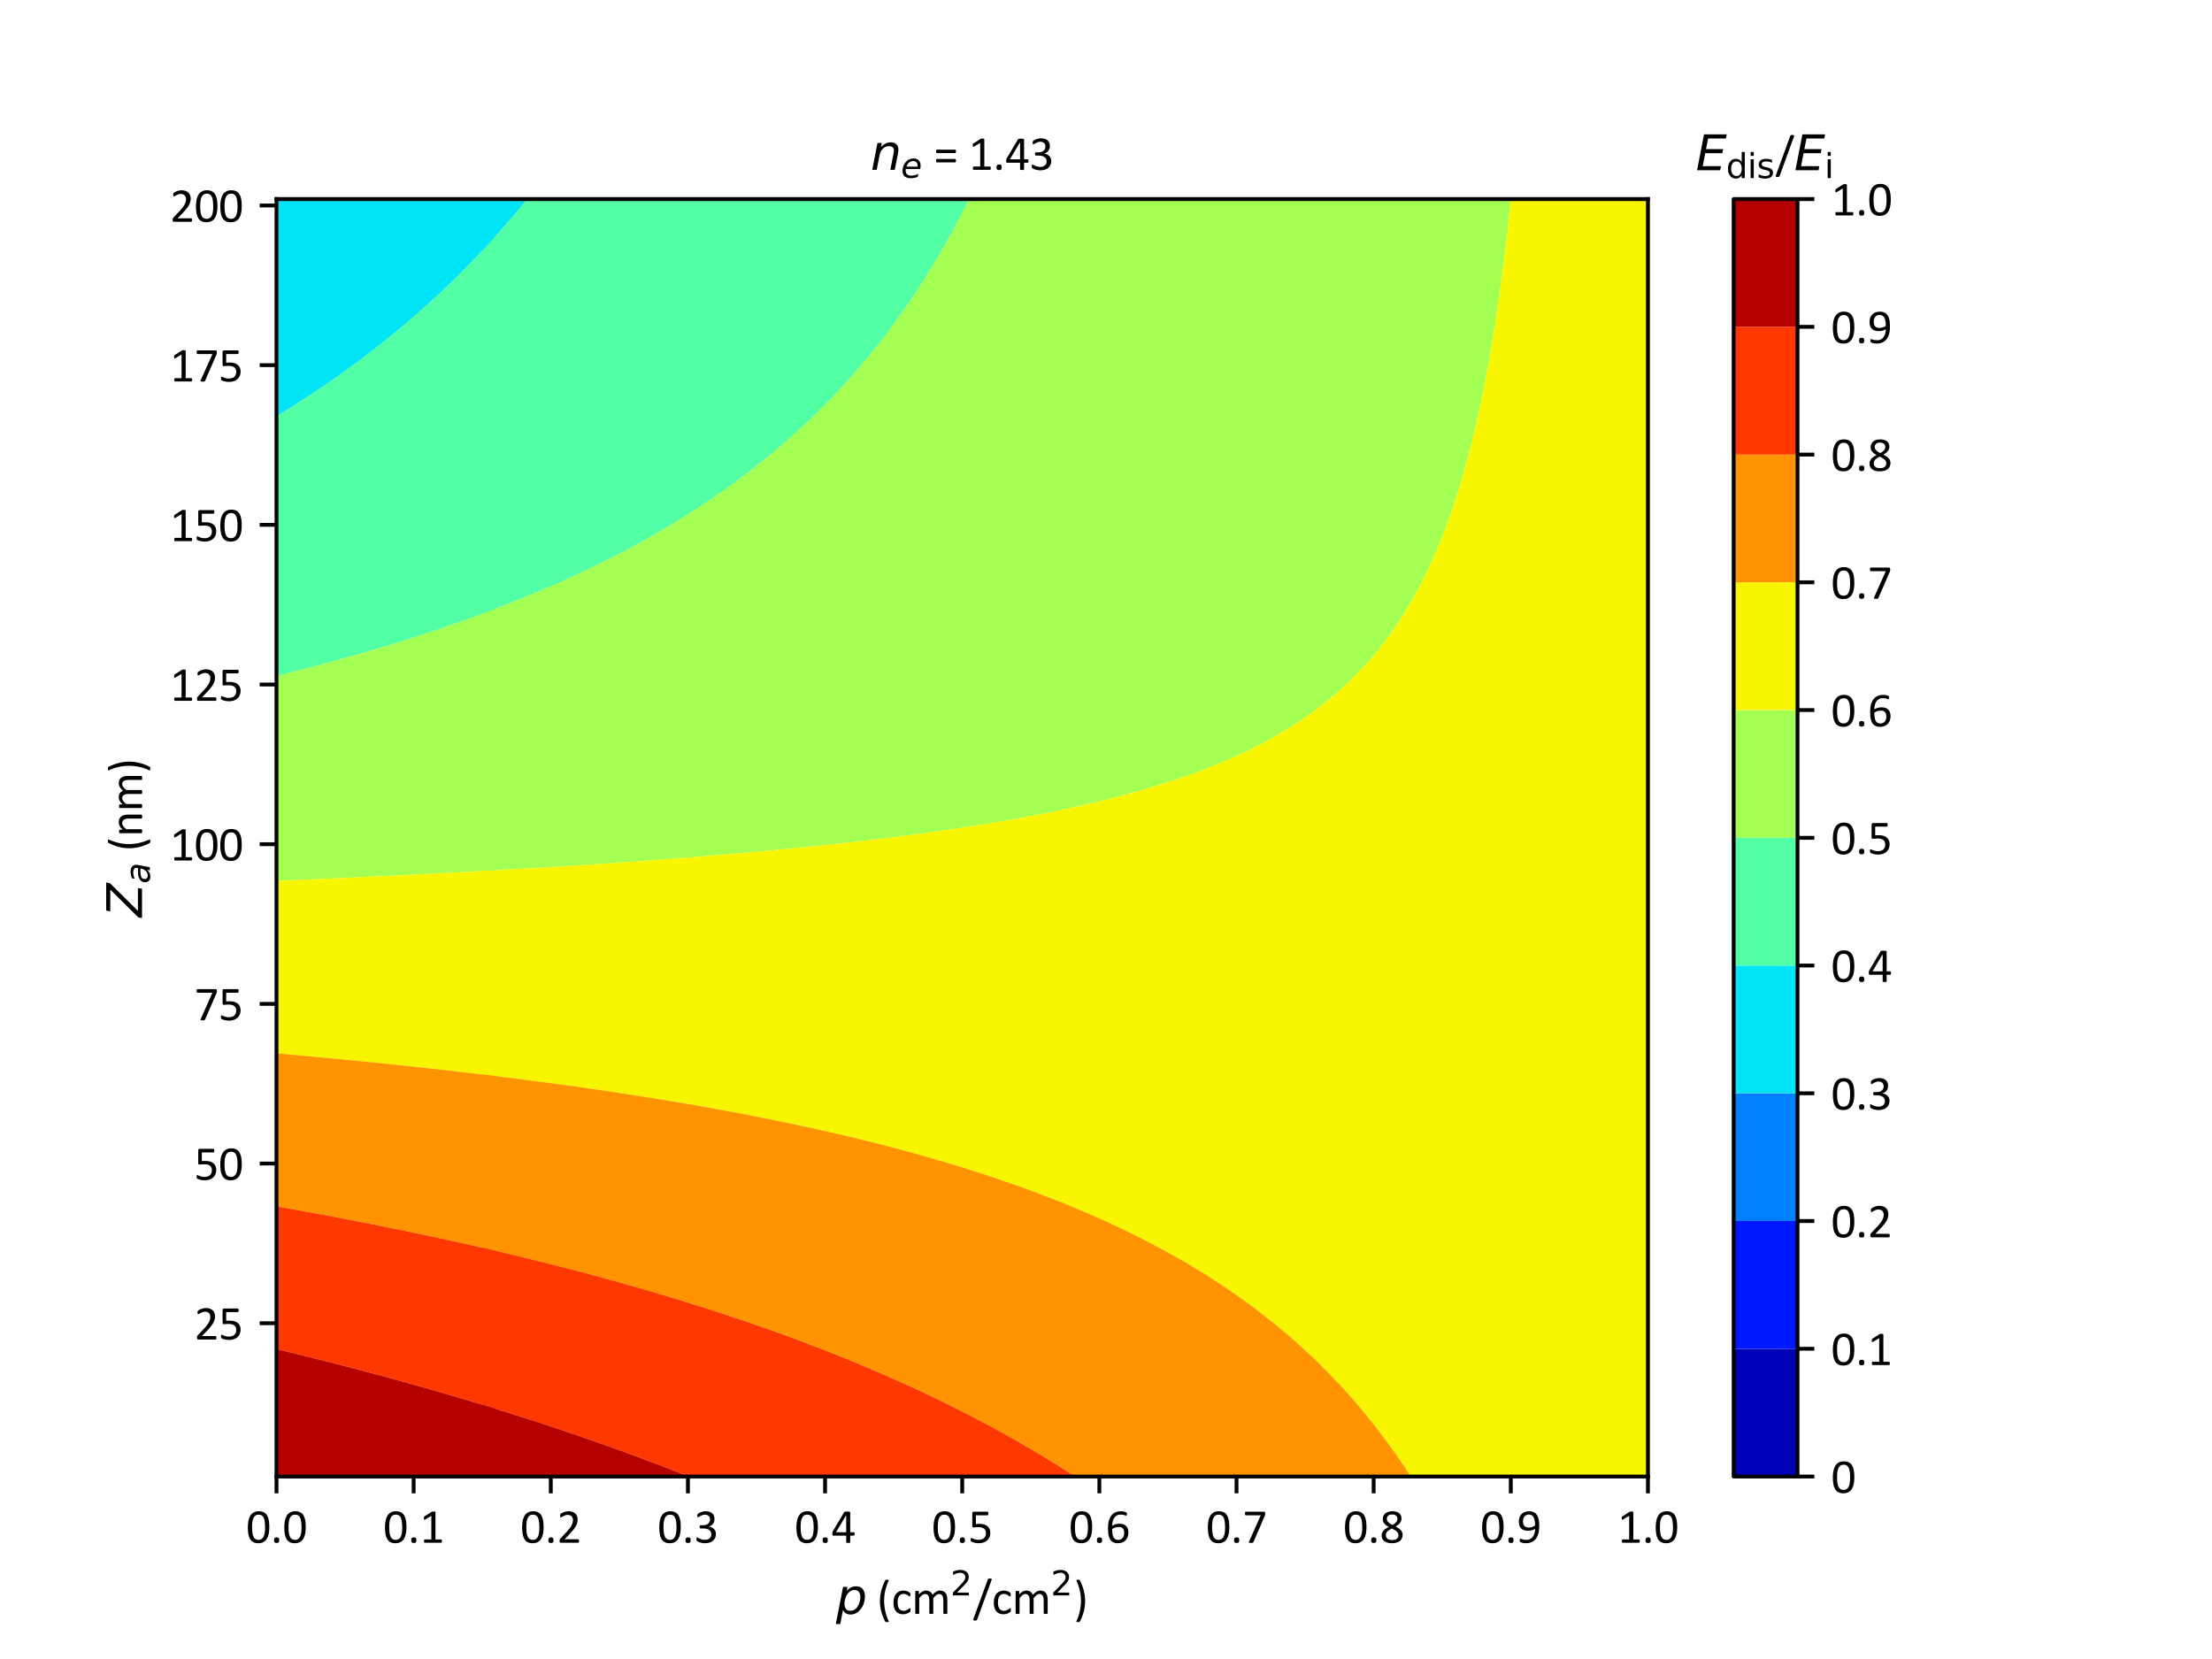 <?xml version="1.0" encoding="utf-8" standalone="no"?>
<!DOCTYPE svg PUBLIC "-//W3C//DTD SVG 1.1//EN"
  "http://www.w3.org/Graphics/SVG/1.1/DTD/svg11.dtd">
<svg xmlns:xlink="http://www.w3.org/1999/xlink" width="460.8pt" height="345.6pt" viewBox="0 0 460.8 345.6" xmlns="http://www.w3.org/2000/svg" version="1.1">
 <defs>
  <style type="text/css">*{stroke-linejoin: round; stroke-linecap: butt}</style>
 </defs>
 <g id="figure_1">
  <g id="patch_1">
   <path d="M 0 345.6 
L 460.8 345.6 
L 460.8 0 
L 0 0 
z
" style="fill: #ffffff"/>
  </g>
  <g id="axes_1">
   <g id="patch_2">
    <path d="M 57.6 307.584 
L 343.296 307.584 
L 343.296 41.472 
L 57.6 41.472 
z
" style="fill: #ffffff"/>
   </g>
   <g id="PathCollection_1">
    <path clip-path="url(#p14a9e36732)" style="fill: #0000b6"/>
   </g>
   <g id="PathCollection_2">
    <path clip-path="url(#p14a9e36732)" style="fill: #0018ff"/>
   </g>
   <g id="PathCollection_3">
    <path clip-path="url(#p14a9e36732)" style="fill: #0080ff"/>
   </g>
   <g id="PathCollection_4">
    <path d="M 57.629 86.719 
L 57.97 86.516 
L 58.469 86.206 
L 59.536 85.552 
L 60.649 84.855 
L 60.697 84.826 
L 60.873 84.715 
L 61.901 84.062 
L 62.752 83.509 
L 63.414 83.085 
L 64.12 82.624 
L 64.251 82.54 
L 64.521 82.363 
L 65.562 81.673 
L 65.988 81.389 
L 67.308 80.497 
L 67.429 80.415 
L 68.906 79.398 
L 69.666 78.864 
L 69.935 78.678 
L 70.809 78.062 
L 71.211 77.776 
L 71.605 77.489 
L 72.619 76.76 
L 73.192 76.34 
L 73.499 76.119 
L 74.055 75.71 
L 74.83 75.135 
L 75.362 74.736 
L 76.491 73.881 
L 76.647 73.762 
L 78.027 72.697 
L 78.837 72.06 
L 79.052 71.893 
L 79.665 71.41 
L 80.265 70.931 
L 80.964 70.361 
L 81.697 69.771 
L 82.433 69.168 
L 82.486 69.126 
L 82.569 69.057 
L 83.632 68.174 
L 83.74 68.083 
L 84.788 67.198 
L 84.892 67.109 
L 85.416 66.659 
L 85.902 66.236 
L 86.873 65.398 
L 87.601 64.757 
L 88.03 64.375 
L 88.205 64.216 
L 89.038 63.472 
L 90.212 62.405 
L 90.456 62.181 
L 91.267 61.43 
L 91.958 60.783 
L 92.304 60.456 
L 93.311 59.495 
L 94.074 58.755 
L 94.283 58.555 
L 94.746 58.104 
L 95.418 57.442 
L 96.54 56.316 
L 96.848 56.01 
L 97.103 55.752 
L 97.387 55.461 
L 98.057 54.778 
L 98.389 54.434 
L 98.996 53.803 
L 99.57 53.199 
L 100.06 52.675 
L 100.447 52.266 
L 101.207 51.451 
L 101.614 51.009 
L 102.434 50.103 
L 102.972 49.513 
L 103.34 49.097 
L 103.34 48.125 
L 103.34 44.798 
L 103.34 41.472 
L 101.816 41.472 
L 100.293 41.472 
L 98.769 41.472 
L 97.245 41.472 
L 95.721 41.472 
L 94.198 41.472 
L 92.674 41.472 
L 91.15 41.472 
L 89.627 41.472 
L 88.103 41.472 
L 86.579 41.472 
L 85.055 41.472 
L 83.532 41.472 
L 82.008 41.472 
L 80.484 41.472 
L 78.961 41.472 
L 77.437 41.472 
L 75.913 41.472 
L 74.389 41.472 
L 72.866 41.472 
L 71.342 41.472 
L 69.818 41.472 
L 68.295 41.472 
L 66.771 41.472 
L 65.247 41.472 
L 63.723 41.472 
L 62.2 41.472 
L 60.676 41.472 
L 59.152 41.472 
L 57.629 41.472 
L 57.629 44.798 
L 57.629 48.125 
L 57.629 51.451 
L 57.629 54.778 
L 57.629 58.104 
L 57.629 61.43 
L 57.629 64.757 
L 57.629 68.083 
L 57.629 71.41 
L 57.629 74.736 
L 57.629 78.062 
L 57.629 81.389 
L 57.629 84.715 
" clip-path="url(#p14a9e36732)" style="fill: #00e4f8"/>
   </g>
   <g id="PathCollection_5">
    <path d="M 103.34 49.097 
L 102.972 49.513 
L 102.434 50.103 
L 101.614 51.009 
L 101.207 51.451 
L 100.447 52.266 
L 100.06 52.675 
L 99.57 53.199 
L 98.996 53.803 
L 98.389 54.434 
L 98.057 54.778 
L 97.387 55.461 
L 97.103 55.752 
L 96.848 56.01 
L 96.54 56.316 
L 95.418 57.442 
L 94.746 58.104 
L 94.283 58.555 
L 94.074 58.755 
L 93.311 59.495 
L 92.304 60.456 
L 91.958 60.783 
L 91.267 61.43 
L 90.456 62.181 
L 90.212 62.405 
L 89.038 63.472 
L 88.205 64.216 
L 88.03 64.375 
L 87.601 64.757 
L 86.873 65.398 
L 85.902 66.236 
L 85.416 66.659 
L 84.892 67.109 
L 84.788 67.198 
L 83.74 68.083 
L 83.632 68.174 
L 82.569 69.057 
L 82.486 69.126 
L 82.433 69.168 
L 81.697 69.771 
L 80.964 70.361 
L 80.265 70.931 
L 79.665 71.41 
L 79.052 71.893 
L 78.837 72.06 
L 78.027 72.697 
L 76.647 73.762 
L 76.491 73.881 
L 75.362 74.736 
L 74.83 75.135 
L 74.055 75.71 
L 73.499 76.119 
L 73.192 76.34 
L 72.619 76.76 
L 71.605 77.489 
L 71.211 77.776 
L 70.809 78.062 
L 69.935 78.678 
L 69.666 78.864 
L 68.906 79.398 
L 67.429 80.415 
L 67.308 80.497 
L 65.988 81.389 
L 65.562 81.673 
L 64.521 82.363 
L 64.251 82.54 
L 64.12 82.624 
L 63.414 83.085 
L 62.752 83.509 
L 61.901 84.062 
L 60.873 84.715 
L 60.697 84.826 
L 60.649 84.855 
L 59.536 85.552 
L 58.469 86.206 
L 57.97 86.516 
L 57.629 86.719 
L 57.629 88.042 
L 57.629 91.368 
L 57.629 94.694 
L 57.629 98.021 
L 57.629 101.347 
L 57.629 104.674 
L 57.629 108 
L 57.629 111.326 
L 57.629 114.653 
L 57.629 117.979 
L 57.629 121.306 
L 57.629 124.632 
L 57.629 127.958 
L 57.629 131.285 
L 57.629 134.611 
L 57.629 137.938 
L 57.629 140.824 
L 57.855 140.771 
L 58.447 140.626 
L 59.793 140.29 
L 60.185 140.191 
L 60.252 140.173 
L 61.061 139.969 
L 61.298 139.906 
L 62.913 139.496 
L 63.455 139.352 
L 63.967 139.221 
L 64.755 139.012 
L 65.636 138.786 
L 66.662 138.511 
L 66.869 138.457 
L 68.223 138.094 
L 68.351 138.061 
L 68.806 137.938 
L 69.768 137.674 
L 69.874 137.644 
L 71.059 137.319 
L 71.711 137.133 
L 72.663 136.869 
L 73.092 136.746 
L 73.759 136.561 
L 75.212 136.141 
L 75.554 136.046 
L 76.314 135.825 
L 76.451 135.787 
L 77.141 135.585 
L 78.177 135.28 
L 80.41 134.611 
L 80.456 134.597 
L 80.466 134.594 
L 80.522 134.577 
L 80.605 134.551 
L 82.743 133.898 
L 83.581 133.637 
L 84.48 133.355 
L 84.675 133.291 
L 85.393 133.064 
L 85.829 132.922 
L 87.139 132.506 
L 87.92 132.248 
L 88.265 132.138 
L 89.409 131.76 
L 89.789 131.638 
L 90.849 131.285 
L 91.132 131.189 
L 91.171 131.176 
L 92.429 130.75 
L 93.013 130.545 
L 93.994 130.21 
L 94.431 130.056 
L 95.06 129.84 
L 96.64 129.279 
L 96.851 129.206 
L 97.617 128.933 
L 97.66 128.917 
L 97.741 128.887 
L 99.208 128.356 
L 99.418 128.28 
L 100.287 127.958 
L 101.37 127.555 
L 102.879 126.984 
L 102.891 126.979 
L 102.895 126.978 
L 103.34 126.801 
L 103.34 124.632 
L 103.34 121.306 
L 103.34 117.979 
L 103.34 114.653 
L 103.34 111.326 
L 103.34 108 
L 103.34 104.674 
L 103.34 101.347 
L 103.34 98.021 
L 103.34 94.694 
L 103.34 91.368 
L 103.34 88.042 
L 103.34 84.715 
L 103.34 81.389 
L 103.34 78.062 
L 103.34 74.736 
L 103.34 71.41 
L 103.34 68.083 
L 103.34 64.757 
L 103.34 61.43 
L 103.34 58.104 
L 103.34 54.778 
L 103.34 51.451 
" clip-path="url(#p14a9e36732)" style="fill: #53ffa4"/>
   </g>
   <g id="PathCollection_6">
    <path d="M 103.34 126.801 
L 102.895 126.978 
L 102.891 126.979 
L 102.879 126.984 
L 101.37 127.555 
L 100.287 127.958 
L 99.418 128.28 
L 99.208 128.356 
L 97.741 128.887 
L 97.66 128.917 
L 97.617 128.933 
L 96.851 129.206 
L 96.64 129.279 
L 95.06 129.84 
L 94.431 130.056 
L 93.994 130.21 
L 93.013 130.545 
L 92.429 130.75 
L 91.171 131.176 
L 91.132 131.189 
L 90.849 131.285 
L 89.789 131.638 
L 89.409 131.76 
L 88.265 132.138 
L 87.92 132.248 
L 87.139 132.506 
L 85.829 132.922 
L 85.393 133.064 
L 84.675 133.291 
L 84.48 133.355 
L 83.581 133.637 
L 82.743 133.898 
L 80.605 134.551 
L 80.522 134.577 
L 80.466 134.594 
L 80.456 134.597 
L 80.41 134.611 
L 78.177 135.28 
L 77.141 135.585 
L 76.451 135.787 
L 76.314 135.825 
L 75.554 136.046 
L 75.212 136.141 
L 73.759 136.561 
L 73.092 136.746 
L 72.663 136.869 
L 71.711 137.133 
L 71.059 137.319 
L 69.874 137.644 
L 69.768 137.674 
L 68.806 137.938 
L 68.351 138.061 
L 68.223 138.094 
L 66.869 138.457 
L 66.662 138.511 
L 65.636 138.786 
L 64.755 139.012 
L 63.967 139.221 
L 63.455 139.352 
L 62.913 139.496 
L 61.298 139.906 
L 61.061 139.969 
L 60.252 140.173 
L 60.185 140.191 
L 59.793 140.29 
L 58.447 140.626 
L 57.855 140.771 
L 57.629 140.824 
L 57.629 141.264 
L 57.629 144.59 
L 57.629 147.917 
L 57.629 151.243 
L 57.629 154.57 
L 57.629 157.896 
L 57.629 161.222 
L 57.629 164.549 
L 57.629 167.875 
L 57.629 171.202 
L 57.629 174.528 
L 57.629 177.854 
L 57.629 181.181 
L 57.629 183.491 
L 57.823 183.484 
L 58.669 183.452 
L 59.657 183.406 
L 60.461 183.375 
L 60.895 183.355 
L 61.659 183.326 
L 62.765 183.273 
L 63.484 183.246 
L 63.967 183.223 
L 64.647 183.197 
L 65.874 183.139 
L 66.507 183.115 
L 67.04 183.089 
L 67.635 183.067 
L 68.984 183.002 
L 69.529 182.981 
L 70.113 182.953 
L 70.621 182.934 
L 72.095 182.863 
L 72.55 182.845 
L 73.187 182.814 
L 73.607 182.798 
L 75.208 182.721 
L 75.571 182.706 
L 76.261 182.673 
L 76.591 182.66 
L 78.322 182.576 
L 78.592 182.565 
L 79.336 182.529 
L 79.574 182.519 
L 81.437 182.428 
L 81.612 182.421 
L 82.411 182.382 
L 82.556 182.376 
L 84.553 182.277 
L 84.632 182.274 
L 85.487 182.232 
L 85.536 182.23 
L 87.043 182.155 
L 87.624 182.126 
L 87.727 182.12 
L 88.639 182.074 
L 90.51 181.98 
L 91.127 181.946 
L 91.87 181.908 
L 93.393 181.831 
L 93.933 181.803 
L 95.105 181.738 
L 96.272 181.679 
L 97.951 181.585 
L 98.344 181.565 
L 99.148 181.523 
L 99.432 181.509 
L 101.588 181.387 
L 102.02 181.365 
L 103.288 181.293 
L 103.34 181.29 
L 103.34 181.181 
L 103.34 177.854 
L 103.34 174.528 
L 103.34 171.202 
L 103.34 167.875 
L 103.34 164.549 
L 103.34 161.222 
L 103.34 157.896 
L 103.34 154.57 
L 103.34 151.243 
L 103.34 147.917 
L 103.34 144.59 
L 103.34 141.264 
L 103.34 137.938 
L 103.34 134.611 
L 103.34 131.285 
L 103.34 127.958 
" clip-path="url(#p14a9e36732)" style="fill: #a4ff53"/>
   </g>
   <g id="PathCollection_7">
    <path d="M 103.34 181.29 
L 103.288 181.293 
L 102.02 181.365 
L 101.588 181.387 
L 99.432 181.509 
L 99.148 181.523 
L 98.344 181.565 
L 97.951 181.585 
L 96.272 181.679 
L 95.105 181.738 
L 93.933 181.803 
L 93.393 181.831 
L 91.87 181.908 
L 91.127 181.946 
L 90.51 181.98 
L 88.639 182.074 
L 87.727 182.12 
L 87.624 182.126 
L 87.043 182.155 
L 85.536 182.23 
L 85.487 182.232 
L 84.632 182.274 
L 84.553 182.277 
L 82.556 182.376 
L 82.411 182.382 
L 81.612 182.421 
L 81.437 182.428 
L 79.574 182.519 
L 79.336 182.529 
L 78.592 182.565 
L 78.322 182.576 
L 76.591 182.66 
L 76.261 182.673 
L 75.571 182.706 
L 75.208 182.721 
L 73.607 182.798 
L 73.187 182.814 
L 72.55 182.845 
L 72.095 182.863 
L 70.621 182.934 
L 70.113 182.953 
L 69.529 182.981 
L 68.984 183.002 
L 67.635 183.067 
L 67.04 183.089 
L 66.507 183.115 
L 65.874 183.139 
L 64.647 183.197 
L 63.967 183.223 
L 63.484 183.246 
L 62.765 183.273 
L 61.659 183.326 
L 60.895 183.355 
L 60.461 183.375 
L 59.657 183.406 
L 58.669 183.452 
L 57.823 183.484 
L 57.629 183.491 
L 57.629 184.507 
L 57.629 187.834 
L 57.629 191.16 
L 57.629 194.486 
L 57.629 197.813 
L 57.629 201.139 
L 57.629 204.466 
L 57.629 207.792 
L 57.629 211.118 
L 57.629 214.445 
L 57.629 217.771 
L 57.629 219.428 
L 57.949 219.46 
L 58.363 219.494 
L 60.01 219.643 
L 60.316 219.669 
L 61.049 219.735 
L 61.291 219.755 
L 63.188 219.929 
L 63.312 219.94 
L 64.15 220.017 
L 64.216 220.023 
L 65.301 220.123 
L 66.23 220.209 
L 66.916 220.272 
L 67.437 220.323 
L 68.991 220.468 
L 69.477 220.513 
L 70.843 220.646 
L 71.747 220.731 
L 74.121 220.965 
L 74.257 220.978 
L 74.496 221.001 
L 74.571 221.008 
L 75.467 221.098 
L 77.241 221.274 
L 77.683 221.32 
L 77.94 221.347 
L 79.981 221.552 
L 81.119 221.672 
L 81.786 221.742 
L 82.715 221.836 
L 84.566 222.033 
L 84.934 222.072 
L 85.49 222.131 
L 85.531 222.136 
L 87.53 222.349 
L 87.713 222.37 
L 88.477 222.453 
L 88.737 222.483 
L 90.432 222.666 
L 90.825 222.712 
L 91.462 222.782 
L 91.948 222.839 
L 93.331 222.991 
L 93.939 223.063 
L 94.445 223.119 
L 95.163 223.205 
L 96.226 223.323 
L 97.055 223.423 
L 97.427 223.464 
L 98.382 223.58 
L 99.117 223.663 
L 100.173 223.792 
L 100.407 223.819 
L 101.606 223.966 
L 102.005 224.011 
L 103.292 224.171 
L 103.34 224.176 
L 103.34 221.098 
L 103.34 217.771 
L 103.34 214.445 
L 103.34 211.118 
L 103.34 207.792 
L 103.34 204.466 
L 103.34 201.139 
L 103.34 197.813 
L 103.34 194.486 
L 103.34 191.16 
L 103.34 187.834 
L 103.34 184.507 
" clip-path="url(#p14a9e36732)" style="fill: #f8f500"/>
   </g>
   <g id="PathCollection_8">
    <path d="M 103.34 224.176 
L 103.292 224.171 
L 102.005 224.011 
L 101.606 223.966 
L 100.407 223.819 
L 100.173 223.792 
L 99.117 223.663 
L 98.382 223.58 
L 97.427 223.464 
L 97.055 223.423 
L 96.226 223.323 
L 95.163 223.205 
L 94.445 223.119 
L 93.939 223.063 
L 93.331 222.991 
L 91.948 222.839 
L 91.462 222.782 
L 90.825 222.712 
L 90.432 222.666 
L 88.737 222.483 
L 88.477 222.453 
L 87.713 222.37 
L 87.53 222.349 
L 85.531 222.136 
L 85.49 222.131 
L 84.934 222.072 
L 84.566 222.033 
L 82.715 221.836 
L 81.786 221.742 
L 81.119 221.672 
L 79.981 221.552 
L 77.94 221.347 
L 77.683 221.32 
L 77.241 221.274 
L 75.467 221.098 
L 74.571 221.008 
L 74.496 221.001 
L 74.257 220.978 
L 74.121 220.965 
L 71.747 220.731 
L 70.843 220.646 
L 69.477 220.513 
L 68.991 220.468 
L 67.437 220.323 
L 66.916 220.272 
L 66.23 220.209 
L 65.301 220.123 
L 64.216 220.023 
L 64.15 220.017 
L 63.312 219.94 
L 63.188 219.929 
L 61.291 219.755 
L 61.049 219.735 
L 60.316 219.669 
L 60.01 219.643 
L 58.363 219.494 
L 57.949 219.46 
L 57.629 219.428 
L 57.629 221.098 
L 57.629 224.424 
L 57.629 227.75 
L 57.629 231.077 
L 57.629 234.403 
L 57.629 237.73 
L 57.629 241.056 
L 57.629 244.382 
L 57.629 247.709 
L 57.629 251.035 
L 57.629 251.307 
L 57.682 251.317 
L 58.924 251.534 
L 59.423 251.625 
L 60.527 251.82 
L 60.836 251.877 
L 61.741 252.037 
L 62.743 252.222 
L 63.474 252.352 
L 63.991 252.448 
L 64.554 252.548 
L 66.07 252.831 
L 66.418 252.894 
L 67.149 253.03 
L 67.363 253.069 
L 69.053 253.387 
L 69.317 253.437 
L 69.57 253.485 
L 70.586 253.678 
L 71.836 253.915 
L 72.132 253.971 
L 74.148 254.362 
L 74.322 254.395 
L 74.347 254.4 
L 74.456 254.421 
L 74.547 254.439 
L 76.852 254.89 
L 78.351 255.189 
L 78.681 255.254 
L 79.09 255.336 
L 79.395 255.397 
L 79.439 255.406 
L 81.354 255.79 
L 81.66 255.854 
L 82.33 255.989 
L 82.798 256.087 
L 84.14 256.359 
L 84.831 256.505 
L 85.263 256.593 
L 86.165 256.784 
L 86.922 256.939 
L 88.005 257.17 
L 88.194 257.209 
L 89.539 257.498 
L 89.699 257.531 
L 90.428 257.688 
L 91.122 257.837 
L 91.181 257.85 
L 92.472 258.128 
L 92.922 258.229 
L 94.049 258.473 
L 94.36 258.543 
L 95.242 258.735 
L 96.312 258.977 
L 96.973 259.122 
L 97.542 259.252 
L 98.006 259.354 
L 99.711 259.745 
L 99.895 259.786 
L 100.727 259.977 
L 100.764 259.986 
L 100.999 260.04 
L 102.509 260.388 
L 103.119 260.532 
L 103.34 260.581 
L 103.34 257.688 
L 103.34 254.362 
L 103.34 251.035 
L 103.34 247.709 
L 103.34 244.382 
L 103.34 241.056 
L 103.34 237.73 
L 103.34 234.403 
L 103.34 231.077 
L 103.34 227.75 
L 103.34 224.424 
" clip-path="url(#p14a9e36732)" style="fill: #ff9400"/>
   </g>
   <g id="PathCollection_9">
    <path d="M 103.34 260.581 
L 103.119 260.532 
L 102.509 260.388 
L 100.999 260.04 
L 100.764 259.986 
L 100.727 259.977 
L 99.895 259.786 
L 99.711 259.745 
L 98.006 259.354 
L 97.542 259.252 
L 96.973 259.122 
L 96.312 258.977 
L 95.242 258.735 
L 94.36 258.543 
L 94.049 258.473 
L 92.922 258.229 
L 92.472 258.128 
L 91.181 257.85 
L 91.122 257.837 
L 90.428 257.688 
L 89.699 257.531 
L 89.539 257.498 
L 88.194 257.209 
L 88.005 257.17 
L 86.922 256.939 
L 86.165 256.784 
L 85.263 256.593 
L 84.831 256.505 
L 84.14 256.359 
L 82.798 256.087 
L 82.33 255.989 
L 81.66 255.854 
L 81.354 255.79 
L 79.439 255.406 
L 79.395 255.397 
L 79.09 255.336 
L 78.681 255.254 
L 78.351 255.189 
L 76.852 254.89 
L 74.547 254.439 
L 74.456 254.421 
L 74.347 254.4 
L 74.322 254.395 
L 74.148 254.362 
L 72.132 253.971 
L 71.836 253.915 
L 70.586 253.678 
L 69.57 253.485 
L 69.317 253.437 
L 69.053 253.387 
L 67.363 253.069 
L 67.149 253.03 
L 66.418 252.894 
L 66.07 252.831 
L 64.554 252.548 
L 63.991 252.448 
L 63.474 252.352 
L 62.743 252.222 
L 61.741 252.037 
L 60.836 251.877 
L 60.527 251.82 
L 59.423 251.625 
L 58.924 251.534 
L 57.682 251.317 
L 57.629 251.307 
L 57.629 254.362 
L 57.629 257.688 
L 57.629 261.014 
L 57.629 264.341 
L 57.629 267.667 
L 57.629 270.994 
L 57.629 274.32 
L 57.629 277.646 
L 57.629 280.973 
L 57.629 281.038 
L 57.662 281.046 
L 58.775 281.314 
L 59.809 281.566 
L 60.608 281.76 
L 61.175 281.9 
L 61.368 281.947 
L 63.084 282.369 
L 63.371 282.441 
L 64.044 282.608 
L 64.528 282.73 
L 65.819 283.051 
L 66.57 283.242 
L 66.953 283.337 
L 67.973 283.598 
L 68.55 283.742 
L 69.772 284.056 
L 69.86 284.078 
L 70.717 284.299 
L 71.276 284.443 
L 71.426 284.483 
L 72.765 284.83 
L 72.977 284.886 
L 73.999 285.151 
L 74.888 285.388 
L 75.668 285.592 
L 76.185 285.73 
L 76.717 285.87 
L 78.358 286.311 
L 78.568 286.367 
L 79.395 286.59 
L 79.431 286.599 
L 79.622 286.651 
L 81.114 287.056 
L 83.187 287.626 
L 83.409 287.686 
L 83.451 287.698 
L 83.683 287.763 
L 85.361 288.228 
L 85.782 288.346 
L 86.684 288.6 
L 87.546 288.842 
L 87.711 288.89 
L 88.454 289.099 
L 88.827 289.207 
L 90.242 289.609 
L 90.933 289.809 
L 91.345 289.927 
L 92.337 290.216 
L 92.933 290.387 
L 94.159 290.747 
L 94.233 290.768 
L 94.856 290.952 
L 95.619 291.176 
L 95.857 291.248 
L 97.118 291.622 
L 97.388 291.703 
L 98.3 291.975 
L 99.389 292.306 
L 100.001 292.489 
L 100.62 292.678 
L 100.976 292.785 
L 102.663 293.304 
L 102.835 293.357 
L 102.932 293.387 
L 103.34 293.512 
L 103.34 290.952 
L 103.34 287.626 
L 103.34 284.299 
L 103.34 280.973 
L 103.34 277.646 
L 103.34 274.32 
L 103.34 270.994 
L 103.34 267.667 
L 103.34 264.341 
L 103.34 261.014 
" clip-path="url(#p14a9e36732)" style="fill: #ff3800"/>
   </g>
   <g id="PathCollection_10">
    <path d="M 103.34 293.512 
L 102.932 293.387 
L 102.835 293.357 
L 102.663 293.304 
L 100.976 292.785 
L 100.62 292.678 
L 100.001 292.489 
L 99.389 292.306 
L 98.3 291.975 
L 97.388 291.703 
L 97.118 291.622 
L 95.857 291.248 
L 95.619 291.176 
L 94.856 290.952 
L 94.233 290.768 
L 94.159 290.747 
L 92.933 290.387 
L 92.337 290.216 
L 91.345 289.927 
L 90.933 289.809 
L 90.242 289.609 
L 88.827 289.207 
L 88.454 289.099 
L 87.711 288.89 
L 87.546 288.842 
L 86.684 288.6 
L 85.782 288.346 
L 85.361 288.228 
L 83.683 287.763 
L 83.451 287.698 
L 83.409 287.686 
L 83.187 287.626 
L 81.114 287.056 
L 79.622 286.651 
L 79.431 286.599 
L 79.395 286.59 
L 78.568 286.367 
L 78.358 286.311 
L 76.717 285.87 
L 76.185 285.73 
L 75.668 285.592 
L 74.888 285.388 
L 73.999 285.151 
L 72.977 284.886 
L 72.765 284.83 
L 71.426 284.483 
L 71.276 284.443 
L 70.717 284.299 
L 69.86 284.078 
L 69.772 284.056 
L 68.55 283.742 
L 67.973 283.598 
L 66.953 283.337 
L 66.57 283.242 
L 65.819 283.051 
L 64.528 282.73 
L 64.044 282.608 
L 63.371 282.441 
L 63.084 282.369 
L 61.368 281.947 
L 61.175 281.9 
L 60.608 281.76 
L 59.809 281.566 
L 58.775 281.314 
L 57.662 281.046 
L 57.629 281.038 
L 57.629 284.299 
L 57.629 287.626 
L 57.629 290.952 
L 57.629 294.278 
L 57.629 297.605 
L 57.629 300.931 
L 57.629 304.258 
L 57.629 307.584 
L 59.152 307.584 
L 60.676 307.584 
L 62.2 307.584 
L 63.723 307.584 
L 65.247 307.584 
L 66.771 307.584 
L 68.295 307.584 
L 69.818 307.584 
L 71.342 307.584 
L 72.866 307.584 
L 74.389 307.584 
L 75.913 307.584 
L 77.437 307.584 
L 78.961 307.584 
L 80.484 307.584 
L 82.008 307.584 
L 83.532 307.584 
L 85.055 307.584 
L 86.579 307.584 
L 88.103 307.584 
L 89.627 307.584 
L 91.15 307.584 
L 92.674 307.584 
L 94.198 307.584 
L 95.721 307.584 
L 97.245 307.584 
L 98.769 307.584 
L 100.293 307.584 
L 101.816 307.584 
L 103.34 307.584 
L 103.34 304.258 
L 103.34 300.931 
L 103.34 297.605 
L 103.34 294.278 
" clip-path="url(#p14a9e36732)" style="fill: #b60000"/>
   </g>
   <g id="PathCollection_11">
    <path clip-path="url(#p14a9e36732)" style="fill: #0000b6"/>
   </g>
   <g id="PathCollection_12">
    <path clip-path="url(#p14a9e36732)" style="fill: #0018ff"/>
   </g>
   <g id="PathCollection_13">
    <path clip-path="url(#p14a9e36732)" style="fill: #0080ff"/>
   </g>
   <g id="PathCollection_14">
    <path d="M 100.454 52.254 
L 100.848 51.841 
L 101.211 51.451 
L 103.208 49.256 
L 103.349 49.099 
L 103.436 48.995 
L 104.222 48.125 
L 104.783 47.484 
L 105.079 47.151 
L 106.264 45.737 
L 107.079 44.798 
L 107.459 44.35 
L 109.045 42.446 
L 109.66 41.661 
L 109.811 41.472 
L 108.549 41.472 
L 100.454 41.472 
L 100.454 44.798 
L 100.454 48.125 
L 100.454 51.451 
" clip-path="url(#p14a9e36732)" style="fill: #00e4f8"/>
   </g>
   <g id="PathCollection_15">
    <path d="M 109.811 41.472 
L 109.66 41.661 
L 109.045 42.446 
L 107.459 44.35 
L 107.079 44.798 
L 106.264 45.737 
L 105.079 47.151 
L 104.783 47.484 
L 104.222 48.125 
L 103.436 48.995 
L 103.349 49.099 
L 103.208 49.256 
L 101.211 51.451 
L 100.848 51.841 
L 100.454 52.254 
L 100.454 54.778 
L 100.454 58.104 
L 100.454 61.43 
L 100.454 64.757 
L 100.454 68.083 
L 100.454 71.41 
L 100.454 74.736 
L 100.454 78.062 
L 100.454 81.389 
L 100.454 84.715 
L 100.454 88.042 
L 100.454 91.368 
L 100.454 94.694 
L 100.454 98.021 
L 100.454 101.347 
L 100.454 104.674 
L 100.454 108 
L 100.454 111.326 
L 100.454 114.653 
L 100.454 117.979 
L 100.454 121.306 
L 100.454 124.632 
L 100.454 127.895 
L 102.252 127.22 
L 102.863 126.99 
L 102.879 126.984 
L 108.702 124.695 
L 108.853 124.632 
L 114.326 122.332 
L 114.446 122.28 
L 115.287 121.933 
L 116.707 121.306 
L 118.765 120.355 
L 118.817 120.331 
L 118.953 120.27 
L 123.808 117.979 
L 124.237 117.773 
L 128.509 115.627 
L 128.994 115.377 
L 129.554 115.101 
L 130.404 114.653 
L 131.946 113.817 
L 132.183 113.679 
L 134.129 112.612 
L 136.409 111.326 
L 138.293 110.244 
L 140.409 108.974 
L 141.755 108.141 
L 141.848 108.086 
L 141.985 108 
L 142.357 107.757 
L 143.545 107.026 
L 144.765 106.25 
L 147.144 104.674 
L 148.261 103.918 
L 150.563 102.321 
L 151.149 101.903 
L 151.973 101.347 
L 152.925 100.634 
L 153.281 100.373 
L 155.496 98.687 
L 156.391 98.021 
L 156.646 97.827 
L 159.38 95.669 
L 159.973 95.18 
L 160.582 94.694 
L 161.419 93.962 
L 161.72 93.72 
L 162.089 93.411 
L 164.436 91.368 
L 164.845 91.004 
L 167.03 89.016 
L 167.497 88.582 
L 168.118 88.042 
L 168.575 87.601 
L 168.874 87.287 
L 169.104 87.067 
L 170.159 86.009 
L 171.492 84.715 
L 172.023 84.187 
L 173.797 82.363 
L 174.507 81.593 
L 174.593 81.509 
L 174.706 81.389 
L 174.822 81.248 
L 174.945 81.11 
L 175.614 80.415 
L 176.545 79.393 
L 177.719 78.062 
L 179.414 76.09 
L 179.735 75.71 
L 180.06 75.365 
L 180.606 74.736 
L 181.157 74.005 
L 181.355 73.762 
L 182.431 72.431 
L 183.242 71.41 
L 184.75 69.459 
L 185.052 69.057 
L 185.225 68.81 
L 185.81 68.083 
L 186.197 67.522 
L 186.506 67.109 
L 187.606 65.533 
L 188.176 64.757 
L 188.475 64.337 
L 189.819 62.405 
L 190.353 61.576 
L 190.456 61.43 
L 190.509 61.336 
L 190.563 61.249 
L 191.114 60.456 
L 191.973 59.122 
L 192.614 58.104 
L 193.655 56.395 
L 194.07 55.752 
L 194.175 55.574 
L 194.41 55.235 
L 194.702 54.778 
L 194.965 54.269 
L 195.228 53.803 
L 195.239 53.785 
L 196.602 51.451 
L 196.957 50.822 
L 197.92 49.099 
L 198.072 48.834 
L 198.51 48.125 
L 198.927 47.247 
L 198.977 47.151 
L 199.318 46.512 
L 200.227 44.798 
L 201.174 42.944 
L 201.425 42.446 
L 201.547 42.177 
L 201.911 41.472 
L 197.591 41.472 
L 189.496 41.472 
L 181.402 41.472 
L 173.307 41.472 
L 165.212 41.472 
L 157.117 41.472 
L 149.023 41.472 
L 140.928 41.472 
L 132.833 41.472 
L 124.739 41.472 
L 116.644 41.472 
" clip-path="url(#p14a9e36732)" style="fill: #53ffa4"/>
   </g>
   <g id="PathCollection_16">
    <path d="M 201.911 41.472 
L 201.547 42.177 
L 201.425 42.446 
L 201.174 42.944 
L 200.227 44.798 
L 199.318 46.512 
L 198.977 47.151 
L 198.927 47.247 
L 198.51 48.125 
L 198.072 48.834 
L 197.92 49.099 
L 196.957 50.822 
L 196.602 51.451 
L 195.239 53.785 
L 195.228 53.803 
L 194.965 54.269 
L 194.702 54.778 
L 194.41 55.235 
L 194.175 55.574 
L 194.07 55.752 
L 193.655 56.395 
L 192.614 58.104 
L 191.973 59.122 
L 191.114 60.456 
L 190.563 61.249 
L 190.509 61.336 
L 190.456 61.43 
L 190.353 61.576 
L 189.819 62.405 
L 188.475 64.337 
L 188.176 64.757 
L 187.606 65.533 
L 186.506 67.109 
L 186.197 67.522 
L 185.81 68.083 
L 185.225 68.81 
L 185.052 69.057 
L 184.75 69.459 
L 183.242 71.41 
L 182.431 72.431 
L 181.355 73.762 
L 181.157 74.005 
L 180.606 74.736 
L 180.06 75.365 
L 179.735 75.71 
L 179.414 76.09 
L 177.719 78.062 
L 176.545 79.393 
L 175.614 80.415 
L 174.945 81.11 
L 174.822 81.248 
L 174.706 81.389 
L 174.593 81.509 
L 174.507 81.593 
L 173.797 82.363 
L 172.023 84.187 
L 171.492 84.715 
L 170.159 86.009 
L 169.104 87.067 
L 168.874 87.287 
L 168.575 87.601 
L 168.118 88.042 
L 167.497 88.582 
L 167.03 89.016 
L 164.845 91.004 
L 164.436 91.368 
L 162.089 93.411 
L 161.72 93.72 
L 161.419 93.962 
L 160.582 94.694 
L 159.973 95.18 
L 159.38 95.669 
L 156.646 97.827 
L 156.391 98.021 
L 155.496 98.687 
L 153.281 100.373 
L 152.925 100.634 
L 151.973 101.347 
L 151.149 101.903 
L 150.563 102.321 
L 148.261 103.918 
L 147.144 104.674 
L 144.765 106.25 
L 143.545 107.026 
L 142.357 107.757 
L 141.985 108 
L 141.848 108.086 
L 141.755 108.141 
L 140.409 108.974 
L 138.293 110.244 
L 136.409 111.326 
L 134.129 112.612 
L 132.183 113.679 
L 131.946 113.817 
L 130.404 114.653 
L 129.554 115.101 
L 128.994 115.377 
L 128.509 115.627 
L 124.237 117.773 
L 123.808 117.979 
L 118.953 120.27 
L 118.817 120.331 
L 118.765 120.355 
L 116.707 121.306 
L 115.287 121.933 
L 114.446 122.28 
L 114.326 122.332 
L 108.853 124.632 
L 108.702 124.695 
L 102.879 126.984 
L 102.863 126.99 
L 102.252 127.22 
L 100.454 127.895 
L 100.454 127.958 
L 100.454 131.285 
L 100.454 134.611 
L 100.454 137.938 
L 100.454 141.264 
L 100.454 144.59 
L 100.454 147.917 
L 100.454 151.243 
L 100.454 154.57 
L 100.454 157.896 
L 100.454 161.222 
L 100.454 164.549 
L 100.454 167.875 
L 100.454 171.202 
L 100.454 174.528 
L 100.454 177.854 
L 100.454 181.181 
L 100.454 181.449 
L 101.038 181.421 
L 105.299 181.181 
L 107.737 181.043 
L 110.294 180.884 
L 117.206 180.48 
L 119.66 180.316 
L 121.347 180.207 
L 129.204 179.689 
L 131.138 179.536 
L 134.312 179.322 
L 138.094 179.019 
L 142.944 178.683 
L 148.672 178.203 
L 149.327 178.156 
L 152.882 177.854 
L 156.384 177.553 
L 158.334 177.355 
L 164.175 176.826 
L 166.496 176.581 
L 169.53 176.302 
L 176.858 175.502 
L 178.174 175.356 
L 180.04 175.155 
L 185.165 174.528 
L 187.05 174.3 
L 187.665 174.216 
L 192.635 173.554 
L 194.579 173.29 
L 195.656 173.121 
L 199.044 172.643 
L 204.183 171.819 
L 206.391 171.492 
L 208.069 171.202 
L 212.921 170.349 
L 215.066 169.926 
L 217.642 169.462 
L 220.586 168.849 
L 223.709 168.187 
L 225.095 167.875 
L 227.096 167.389 
L 229.229 166.901 
L 231.722 166.287 
L 237.998 164.576 
L 238.079 164.555 
L 238.099 164.549 
L 244.252 162.656 
L 245.608 162.197 
L 246.223 161.97 
L 248.432 161.222 
L 249.647 160.794 
L 250.259 160.542 
L 251.01 160.248 
L 255.538 158.423 
L 256.693 157.896 
L 260.541 156.102 
L 261.643 155.544 
L 261.977 155.358 
L 263.562 154.57 
L 265.162 153.671 
L 265.29 153.595 
L 266.471 152.875 
L 269.227 151.243 
L 269.719 150.945 
L 272.744 148.891 
L 273.409 148.422 
L 273.713 148.221 
L 274.099 147.917 
L 274.541 147.535 
L 275.092 147.125 
L 275.35 146.943 
L 275.642 146.726 
L 278.217 144.59 
L 278.39 144.443 
L 280.812 142.238 
L 280.823 142.23 
L 281.862 141.264 
L 282.535 140.566 
L 282.796 140.29 
L 283.891 139.065 
L 284.975 137.938 
L 285.435 137.445 
L 286.992 135.585 
L 287.625 134.78 
L 287.757 134.611 
L 287.901 134.395 
L 288.519 133.637 
L 289.437 132.437 
L 290.222 131.285 
L 291.556 129.262 
L 291.796 128.933 
L 291.854 128.847 
L 292.463 127.958 
L 292.989 127.043 
L 293.014 126.984 
L 293.907 125.446 
L 294.392 124.632 
L 294.514 124.42 
L 295.676 122.28 
L 295.761 122.155 
L 296.234 121.306 
L 296.647 120.373 
L 296.67 120.331 
L 296.814 120.049 
L 297.813 117.979 
L 298.615 116.25 
L 298.873 115.627 
L 298.991 115.305 
L 299.317 114.653 
L 299.533 114.093 
L 299.705 113.679 
L 300.17 112.416 
L 300.639 111.326 
L 300.956 110.559 
L 301.544 108.974 
L 301.802 108.174 
L 301.835 108.092 
L 301.881 108 
L 301.932 107.848 
L 302.242 107.026 
L 302.99 104.743 
L 303.01 104.674 
L 303.034 104.587 
L 303.793 102.321 
L 304.014 101.55 
L 304.048 101.461 
L 304.081 101.347 
L 304.128 101.125 
L 304.386 100.373 
L 304.834 98.847 
L 305.052 98.021 
L 305.305 97 
L 305.711 95.669 
L 305.828 95.206 
L 305.907 94.982 
L 305.986 94.694 
L 306.088 94.139 
L 306.219 93.72 
L 306.447 92.858 
L 306.805 91.368 
L 307.21 89.565 
L 307.362 89.016 
L 307.406 88.822 
L 307.519 88.479 
L 307.63 88.042 
L 307.688 87.589 
L 307.765 87.2 
L 307.803 87.067 
L 307.87 86.789 
L 308.324 84.715 
L 308.76 82.576 
L 308.802 82.363 
L 308.807 82.339 
L 309.061 81.389 
L 309.189 80.474 
L 309.194 80.415 
L 309.337 79.63 
L 309.652 78.062 
L 309.849 77.003 
L 310.081 75.71 
L 310.164 75.419 
L 310.318 74.736 
L 310.385 74.032 
L 310.426 73.762 
L 310.8 71.526 
L 310.821 71.41 
L 310.835 71.328 
L 311.21 69.057 
L 311.256 68.805 
L 311.428 68.083 
L 311.502 67.384 
L 311.516 67.109 
L 311.75 65.583 
L 311.873 64.757 
L 312.021 63.662 
L 312.212 62.405 
L 312.273 62.058 
L 312.415 61.43 
L 312.47 60.821 
L 312.485 60.456 
L 312.584 59.757 
L 312.813 58.104 
L 313.078 55.96 
L 313.108 55.752 
L 313.18 55.32 
L 313.297 54.778 
L 313.338 54.249 
L 313.351 53.814 
L 313.353 53.803 
L 313.355 53.776 
L 313.655 51.451 
L 313.894 49.348 
L 313.922 49.099 
L 313.928 48.99 
L 314.089 48.125 
L 314.127 47.293 
L 314.146 47.151 
L 314.174 46.786 
L 314.413 44.798 
L 314.603 42.987 
L 314.66 42.446 
L 314.671 42.211 
L 314.764 41.472 
L 310.917 41.472 
L 302.822 41.472 
L 294.728 41.472 
L 286.633 41.472 
L 278.538 41.472 
L 270.444 41.472 
L 262.349 41.472 
L 254.254 41.472 
L 246.159 41.472 
L 238.065 41.472 
L 229.97 41.472 
L 221.875 41.472 
L 213.78 41.472 
L 205.686 41.472 
" clip-path="url(#p14a9e36732)" style="fill: #a4ff53"/>
   </g>
   <g id="PathCollection_17">
    <path d="M 314.764 41.472 
L 314.671 42.211 
L 314.66 42.446 
L 314.603 42.987 
L 314.413 44.798 
L 314.174 46.786 
L 314.146 47.151 
L 314.127 47.293 
L 314.089 48.125 
L 313.928 48.99 
L 313.922 49.099 
L 313.894 49.348 
L 313.655 51.451 
L 313.355 53.776 
L 313.353 53.803 
L 313.351 53.814 
L 313.338 54.249 
L 313.297 54.778 
L 313.18 55.32 
L 313.108 55.752 
L 313.078 55.96 
L 312.813 58.104 
L 312.584 59.757 
L 312.485 60.456 
L 312.47 60.821 
L 312.415 61.43 
L 312.273 62.058 
L 312.212 62.405 
L 312.021 63.662 
L 311.873 64.757 
L 311.75 65.583 
L 311.516 67.109 
L 311.502 67.384 
L 311.428 68.083 
L 311.256 68.805 
L 311.21 69.057 
L 310.835 71.328 
L 310.821 71.41 
L 310.8 71.526 
L 310.426 73.762 
L 310.385 74.032 
L 310.318 74.736 
L 310.164 75.419 
L 310.081 75.71 
L 309.849 77.003 
L 309.652 78.062 
L 309.337 79.63 
L 309.194 80.415 
L 309.189 80.474 
L 309.061 81.389 
L 308.807 82.339 
L 308.802 82.363 
L 308.76 82.576 
L 308.324 84.715 
L 307.87 86.789 
L 307.803 87.067 
L 307.765 87.2 
L 307.688 87.589 
L 307.63 88.042 
L 307.519 88.479 
L 307.406 88.822 
L 307.362 89.016 
L 307.21 89.565 
L 306.805 91.368 
L 306.447 92.858 
L 306.219 93.72 
L 306.088 94.139 
L 305.986 94.694 
L 305.907 94.982 
L 305.828 95.206 
L 305.711 95.669 
L 305.305 97 
L 305.052 98.021 
L 304.834 98.847 
L 304.386 100.373 
L 304.128 101.125 
L 304.081 101.347 
L 304.048 101.461 
L 304.014 101.55 
L 303.793 102.321 
L 303.034 104.587 
L 303.01 104.674 
L 302.99 104.743 
L 302.242 107.026 
L 301.932 107.848 
L 301.881 108 
L 301.835 108.092 
L 301.802 108.174 
L 301.544 108.974 
L 300.956 110.559 
L 300.639 111.326 
L 300.17 112.416 
L 299.705 113.679 
L 299.533 114.093 
L 299.317 114.653 
L 298.991 115.305 
L 298.873 115.627 
L 298.615 116.25 
L 297.813 117.979 
L 296.814 120.049 
L 296.67 120.331 
L 296.647 120.373 
L 296.234 121.306 
L 295.761 122.155 
L 295.676 122.28 
L 294.514 124.42 
L 294.392 124.632 
L 293.907 125.446 
L 293.014 126.984 
L 292.989 127.043 
L 292.463 127.958 
L 291.854 128.847 
L 291.796 128.933 
L 291.556 129.262 
L 290.222 131.285 
L 289.437 132.437 
L 288.519 133.637 
L 287.901 134.395 
L 287.757 134.611 
L 287.625 134.78 
L 286.992 135.585 
L 285.435 137.445 
L 284.975 137.938 
L 283.891 139.065 
L 282.796 140.29 
L 282.535 140.566 
L 281.862 141.264 
L 280.823 142.23 
L 280.812 142.238 
L 278.39 144.443 
L 278.217 144.59 
L 275.642 146.726 
L 275.35 146.943 
L 275.092 147.125 
L 274.541 147.535 
L 274.099 147.917 
L 273.713 148.221 
L 273.409 148.422 
L 272.744 148.891 
L 269.719 150.945 
L 269.227 151.243 
L 266.471 152.875 
L 265.29 153.595 
L 265.162 153.671 
L 263.562 154.57 
L 261.977 155.358 
L 261.643 155.544 
L 260.541 156.102 
L 256.693 157.896 
L 255.538 158.423 
L 251.01 160.248 
L 250.259 160.542 
L 249.647 160.794 
L 248.432 161.222 
L 246.223 161.97 
L 245.608 162.197 
L 244.252 162.656 
L 238.099 164.549 
L 238.079 164.555 
L 237.998 164.576 
L 231.722 166.287 
L 229.229 166.901 
L 227.096 167.389 
L 225.095 167.875 
L 223.709 168.187 
L 220.586 168.849 
L 217.642 169.462 
L 215.066 169.926 
L 212.921 170.349 
L 208.069 171.202 
L 206.391 171.492 
L 204.183 171.819 
L 199.044 172.643 
L 195.656 173.121 
L 194.579 173.29 
L 192.635 173.554 
L 187.665 174.216 
L 187.05 174.3 
L 185.165 174.528 
L 180.04 175.155 
L 178.174 175.356 
L 176.858 175.502 
L 169.53 176.302 
L 166.496 176.581 
L 164.175 176.826 
L 158.334 177.355 
L 156.384 177.553 
L 152.882 177.854 
L 149.327 178.156 
L 148.672 178.203 
L 142.944 178.683 
L 138.094 179.019 
L 134.312 179.322 
L 131.138 179.536 
L 129.204 179.689 
L 121.347 180.207 
L 119.66 180.316 
L 117.206 180.48 
L 110.294 180.884 
L 107.737 181.043 
L 105.299 181.181 
L 101.038 181.421 
L 100.454 181.449 
L 100.454 184.507 
L 100.454 187.834 
L 100.454 191.16 
L 100.454 194.486 
L 100.454 197.813 
L 100.454 201.139 
L 100.454 204.466 
L 100.454 207.792 
L 100.454 211.118 
L 100.454 214.445 
L 100.454 217.771 
L 100.454 221.098 
L 100.454 223.824 
L 100.996 223.886 
L 105.332 224.424 
L 107.809 224.728 
L 110.017 225.027 
L 115.343 225.715 
L 118.374 226.14 
L 120.03 226.359 
L 122.888 226.776 
L 126.982 227.369 
L 127.707 227.474 
L 129.468 227.75 
L 135.452 228.683 
L 135.707 228.725 
L 143.531 230.007 
L 148.924 230.979 
L 149.092 231.008 
L 149.465 231.077 
L 154.761 232.045 
L 161.664 233.429 
L 162.207 233.537 
L 163.548 233.805 
L 166.315 234.403 
L 169.411 235.066 
L 170.776 235.377 
L 176.105 236.58 
L 180.762 237.73 
L 181.275 237.855 
L 181.618 237.944 
L 186.182 239.092 
L 189.779 240.082 
L 191.873 240.651 
L 192.372 240.788 
L 193.266 241.056 
L 194.997 241.568 
L 196.631 242.03 
L 199.197 242.79 
L 204.23 244.382 
L 205.057 244.641 
L 211.194 246.735 
L 211.266 246.759 
L 212.258 247.097 
L 213.894 247.709 
L 215.55 248.298 
L 216.419 248.638 
L 216.534 248.683 
L 222.206 250.899 
L 222.523 251.035 
L 227.745 253.243 
L 228.065 253.387 
L 228.176 253.441 
L 230.222 254.362 
L 232.349 255.334 
L 232.352 255.336 
L 232.411 255.365 
L 237.193 257.688 
L 237.596 257.881 
L 241.705 260.04 
L 242.222 260.307 
L 242.738 260.579 
L 243.474 261.014 
L 245.038 261.872 
L 245.226 261.989 
L 247.324 263.186 
L 249.219 264.341 
L 251.268 265.568 
L 252.963 266.693 
L 254.421 267.639 
L 254.438 267.65 
L 254.46 267.667 
L 254.49 267.689 
L 254.527 267.714 
L 255.898 268.641 
L 257.462 269.675 
L 259.257 270.994 
L 261.048 272.284 
L 262.424 273.346 
L 262.688 273.535 
L 263.653 274.32 
L 264.88 275.267 
L 264.911 275.294 
L 265.089 275.446 
L 267.756 277.646 
L 268.661 278.379 
L 270.445 279.999 
L 271.375 280.814 
L 271.445 280.88 
L 271.531 280.973 
L 271.641 281.084 
L 271.769 281.198 
L 272.577 281.947 
L 273.707 282.958 
L 275.035 284.299 
L 276.791 286.033 
L 277.372 286.651 
L 277.47 286.773 
L 278.266 287.626 
L 278.988 288.337 
L 279.215 288.6 
L 280.035 289.467 
L 281.337 290.952 
L 282.765 292.541 
L 283.361 293.304 
L 283.76 293.789 
L 284.165 294.278 
L 284.499 294.642 
L 284.965 295.253 
L 286.8 297.536 
L 286.848 297.605 
L 286.936 297.729 
L 288.607 299.957 
L 289.054 300.519 
L 289.179 300.694 
L 289.316 300.931 
L 289.699 301.453 
L 290.029 301.905 
L 290.592 302.631 
L 291.676 304.258 
L 292.912 306.059 
L 293.259 306.61 
L 293.582 307.113 
L 293.889 307.584 
L 294.728 307.584 
L 302.822 307.584 
L 310.917 307.584 
L 319.012 307.584 
L 327.107 307.584 
L 335.201 307.584 
L 343.296 307.584 
L 343.296 304.258 
L 343.296 300.931 
L 343.296 297.605 
L 343.296 294.278 
L 343.296 290.952 
L 343.296 287.626 
L 343.296 284.299 
L 343.296 280.973 
L 343.296 277.646 
L 343.296 274.32 
L 343.296 270.994 
L 343.296 267.667 
L 343.296 264.341 
L 343.296 261.014 
L 343.296 257.688 
L 343.296 254.362 
L 343.296 251.035 
L 343.296 247.709 
L 343.296 244.382 
L 343.296 241.056 
L 343.296 237.73 
L 343.296 234.403 
L 343.296 231.077 
L 343.296 227.75 
L 343.296 224.424 
L 343.296 221.098 
L 343.296 217.771 
L 343.296 214.445 
L 343.296 211.118 
L 343.296 207.792 
L 343.296 204.466 
L 343.296 201.139 
L 343.296 197.813 
L 343.296 194.486 
L 343.296 191.16 
L 343.296 187.834 
L 343.296 184.507 
L 343.296 181.181 
L 343.296 177.854 
L 343.296 174.528 
L 343.296 171.202 
L 343.296 167.875 
L 343.296 164.549 
L 343.296 161.222 
L 343.296 157.896 
L 343.296 154.57 
L 343.296 151.243 
L 343.296 147.917 
L 343.296 144.59 
L 343.296 141.264 
L 343.296 137.938 
L 343.296 134.611 
L 343.296 131.285 
L 343.296 127.958 
L 343.296 124.632 
L 343.296 121.306 
L 343.296 117.979 
L 343.296 114.653 
L 343.296 111.326 
L 343.296 108 
L 343.296 104.674 
L 343.296 101.347 
L 343.296 98.021 
L 343.296 94.694 
L 343.296 91.368 
L 343.296 88.042 
L 343.296 84.715 
L 343.296 81.389 
L 343.296 78.062 
L 343.296 74.736 
L 343.296 71.41 
L 343.296 68.083 
L 343.296 64.757 
L 343.296 61.43 
L 343.296 58.104 
L 343.296 54.778 
L 343.296 51.451 
L 343.296 48.125 
L 343.296 44.798 
L 343.296 41.472 
L 335.201 41.472 
L 327.107 41.472 
L 319.012 41.472 
" clip-path="url(#p14a9e36732)" style="fill: #f8f500"/>
   </g>
   <g id="PathCollection_18">
    <path d="M 293.889 307.584 
L 293.582 307.113 
L 293.259 306.61 
L 292.912 306.059 
L 291.676 304.258 
L 290.592 302.631 
L 290.029 301.905 
L 289.699 301.453 
L 289.316 300.931 
L 289.179 300.694 
L 289.054 300.519 
L 288.607 299.957 
L 286.936 297.729 
L 286.848 297.605 
L 286.8 297.536 
L 284.965 295.253 
L 284.499 294.642 
L 284.165 294.278 
L 283.76 293.789 
L 283.361 293.304 
L 282.765 292.541 
L 281.337 290.952 
L 280.035 289.467 
L 279.215 288.6 
L 278.988 288.337 
L 278.266 287.626 
L 277.47 286.773 
L 277.372 286.651 
L 276.791 286.033 
L 275.035 284.299 
L 273.707 282.958 
L 272.577 281.947 
L 271.769 281.198 
L 271.641 281.084 
L 271.531 280.973 
L 271.445 280.88 
L 271.375 280.814 
L 270.445 279.999 
L 268.661 278.379 
L 267.756 277.646 
L 265.089 275.446 
L 264.911 275.294 
L 264.88 275.267 
L 263.653 274.32 
L 262.688 273.535 
L 262.424 273.346 
L 261.048 272.284 
L 259.257 270.994 
L 257.462 269.675 
L 255.898 268.641 
L 254.527 267.714 
L 254.49 267.689 
L 254.46 267.667 
L 254.438 267.65 
L 254.421 267.639 
L 252.963 266.693 
L 251.268 265.568 
L 249.219 264.341 
L 247.324 263.186 
L 245.226 261.989 
L 245.038 261.872 
L 243.474 261.014 
L 242.738 260.579 
L 242.222 260.307 
L 241.705 260.04 
L 237.596 257.881 
L 237.193 257.688 
L 232.411 255.365 
L 232.352 255.336 
L 232.349 255.334 
L 230.222 254.362 
L 228.176 253.441 
L 228.065 253.387 
L 227.745 253.243 
L 222.523 251.035 
L 222.206 250.899 
L 216.534 248.683 
L 216.419 248.638 
L 215.55 248.298 
L 213.894 247.709 
L 212.258 247.097 
L 211.266 246.759 
L 211.194 246.735 
L 205.057 244.641 
L 204.23 244.382 
L 199.197 242.79 
L 196.631 242.03 
L 194.997 241.568 
L 193.266 241.056 
L 192.372 240.788 
L 191.873 240.651 
L 189.779 240.082 
L 186.182 239.092 
L 181.618 237.944 
L 181.275 237.855 
L 180.762 237.73 
L 176.105 236.58 
L 170.776 235.377 
L 169.411 235.066 
L 166.315 234.403 
L 163.548 233.805 
L 162.207 233.537 
L 161.664 233.429 
L 154.761 232.045 
L 149.465 231.077 
L 149.092 231.008 
L 148.924 230.979 
L 143.531 230.007 
L 135.707 228.725 
L 135.452 228.683 
L 129.468 227.75 
L 127.707 227.474 
L 126.982 227.369 
L 122.888 226.776 
L 120.03 226.359 
L 118.374 226.14 
L 115.343 225.715 
L 110.017 225.027 
L 107.809 224.728 
L 105.332 224.424 
L 100.996 223.886 
L 100.454 223.824 
L 100.454 224.424 
L 100.454 227.75 
L 100.454 231.077 
L 100.454 234.403 
L 100.454 237.73 
L 100.454 241.056 
L 100.454 244.382 
L 100.454 247.709 
L 100.454 251.035 
L 100.454 254.362 
L 100.454 257.688 
L 100.454 259.911 
L 102.171 260.309 
L 105.167 261.014 
L 106.591 261.348 
L 109.221 261.989 
L 112.403 262.757 
L 115.965 263.667 
L 117.05 263.938 
L 118.59 264.341 
L 122.361 265.318 
L 127.373 266.693 
L 128.564 267.016 
L 129.362 267.237 
L 130.842 267.667 
L 133.354 268.372 
L 134.265 268.641 
L 134.993 268.851 
L 137.656 269.649 
L 141.451 270.779 
L 142.131 270.994 
L 147.372 272.632 
L 149.558 273.346 
L 149.974 273.478 
L 152.489 274.32 
L 153.53 274.654 
L 154.073 274.838 
L 155.388 275.294 
L 159.456 276.685 
L 162.102 277.646 
L 164.386 278.466 
L 167.044 279.463 
L 168.013 279.822 
L 168.462 279.999 
L 169.154 280.266 
L 170.228 280.686 
L 170.986 280.973 
L 171.456 281.145 
L 171.712 281.244 
L 173.469 281.947 
L 176.312 283.064 
L 179.264 284.299 
L 180.773 284.923 
L 182.998 285.883 
L 184.295 286.436 
L 184.767 286.651 
L 185.381 286.925 
L 186.261 287.324 
L 186.952 287.626 
L 187.675 287.936 
L 189.111 288.6 
L 192.017 289.916 
L 194.157 290.952 
L 196.476 292.058 
L 198.971 293.304 
L 199.771 293.728 
L 200.86 294.278 
L 201.642 294.655 
L 202.098 294.889 
L 202.772 295.253 
L 206.564 297.244 
L 207.204 297.605 
L 211.421 299.945 
L 211.441 299.957 
L 212.105 300.334 
L 213.086 300.931 
L 214.346 301.632 
L 214.805 301.905 
L 215.654 302.399 
L 218.704 304.258 
L 219.994 305.031 
L 222.435 306.61 
L 223.542 307.3 
L 223.961 307.584 
L 229.97 307.584 
L 238.065 307.584 
L 246.159 307.584 
L 254.254 307.584 
L 262.349 307.584 
L 270.444 307.584 
L 278.538 307.584 
L 286.633 307.584 
" clip-path="url(#p14a9e36732)" style="fill: #ff9400"/>
   </g>
   <g id="PathCollection_19">
    <path d="M 223.961 307.584 
L 223.542 307.3 
L 222.435 306.61 
L 219.994 305.031 
L 218.704 304.258 
L 215.654 302.399 
L 214.805 301.905 
L 214.346 301.632 
L 213.086 300.931 
L 212.105 300.334 
L 211.441 299.957 
L 211.421 299.945 
L 207.204 297.605 
L 206.564 297.244 
L 202.772 295.253 
L 202.098 294.889 
L 201.642 294.655 
L 200.86 294.278 
L 199.771 293.728 
L 198.971 293.304 
L 196.476 292.058 
L 194.157 290.952 
L 192.017 289.916 
L 189.111 288.6 
L 187.675 287.936 
L 186.952 287.626 
L 186.261 287.324 
L 185.381 286.925 
L 184.767 286.651 
L 184.295 286.436 
L 182.998 285.883 
L 180.773 284.923 
L 179.264 284.299 
L 176.312 283.064 
L 173.469 281.947 
L 171.712 281.244 
L 171.456 281.145 
L 170.986 280.973 
L 170.228 280.686 
L 169.154 280.266 
L 168.462 279.999 
L 168.013 279.822 
L 167.044 279.463 
L 164.386 278.466 
L 162.102 277.646 
L 159.456 276.685 
L 155.388 275.294 
L 154.073 274.838 
L 153.53 274.654 
L 152.489 274.32 
L 149.974 273.478 
L 149.558 273.346 
L 147.372 272.632 
L 142.131 270.994 
L 141.451 270.779 
L 137.656 269.649 
L 134.993 268.851 
L 134.265 268.641 
L 133.354 268.372 
L 130.842 267.667 
L 129.362 267.237 
L 128.564 267.016 
L 127.373 266.693 
L 122.361 265.318 
L 118.59 264.341 
L 117.05 263.938 
L 115.965 263.667 
L 112.403 262.757 
L 109.221 261.989 
L 106.591 261.348 
L 105.167 261.014 
L 102.171 260.309 
L 100.454 259.911 
L 100.454 261.014 
L 100.454 264.341 
L 100.454 267.667 
L 100.454 270.994 
L 100.454 274.32 
L 100.454 277.646 
L 100.454 280.973 
L 100.454 284.299 
L 100.454 287.626 
L 100.454 290.952 
L 100.454 292.627 
L 102.756 293.333 
L 105.784 294.278 
L 106.765 294.582 
L 108.846 295.253 
L 111.907 296.225 
L 116.07 297.605 
L 116.501 297.747 
L 116.936 297.895 
L 120.831 299.21 
L 122.946 299.957 
L 125.42 300.815 
L 125.535 300.857 
L 125.732 300.931 
L 126.079 301.056 
L 126.644 301.256 
L 128.455 301.905 
L 129.535 302.287 
L 131.621 303.055 
L 133.391 303.704 
L 134.852 304.258 
L 138.025 305.451 
L 140.968 306.61 
L 142.709 307.281 
L 143.458 307.584 
L 149.023 307.584 
L 157.117 307.584 
L 165.212 307.584 
L 173.307 307.584 
L 181.402 307.584 
L 189.496 307.584 
L 197.591 307.584 
L 205.686 307.584 
L 213.78 307.584 
L 221.875 307.584 
" clip-path="url(#p14a9e36732)" style="fill: #ff3800"/>
   </g>
   <g id="PathCollection_20">
    <path d="M 143.458 307.584 
L 142.709 307.281 
L 140.968 306.61 
L 138.025 305.451 
L 134.852 304.258 
L 133.391 303.704 
L 131.621 303.055 
L 129.535 302.287 
L 128.455 301.905 
L 126.644 301.256 
L 126.079 301.056 
L 125.732 300.931 
L 125.535 300.857 
L 125.42 300.815 
L 122.946 299.957 
L 120.831 299.21 
L 116.936 297.895 
L 116.501 297.747 
L 116.07 297.605 
L 111.907 296.225 
L 108.846 295.253 
L 106.765 294.582 
L 105.784 294.278 
L 102.756 293.333 
L 100.454 292.627 
L 100.454 294.278 
L 100.454 297.605 
L 100.454 300.931 
L 100.454 304.258 
L 100.454 307.584 
L 108.549 307.584 
L 116.644 307.584 
L 124.739 307.584 
L 132.833 307.584 
L 140.928 307.584 
" clip-path="url(#p14a9e36732)" style="fill: #b60000"/>
   </g>
   <g id="matplotlib.axis_1">
    <g id="xtick_1">
     <g id="line2d_1">
      <defs>
       <path id="m34a5fcf67c" d="M 0 0 
L 0 3.5 
" style="stroke: #000000; stroke-width: 0.8"/>
      </defs>
      <g>
       <use xlink:href="#m34a5fcf67c" x="57.6" y="307.584" style="stroke: #000000; stroke-width: 0.8"/>
      </g>
     </g>
     <g id="text_1">
      <!-- 0.0 -->
      <g transform="translate(51.269 321.386) scale(0.1 -0.1)">
       <defs>
        <path id="Calibri-30" d="M 3022 2031 
Q 3022 1566 2948 1181 
Q 2875 797 2704 520 
Q 2534 244 2259 92 
Q 1984 -59 1581 -59 
Q 1200 -59 939 77 
Q 678 213 518 477 
Q 359 741 292 1127 
Q 225 1513 225 2013 
Q 225 2475 300 2861 
Q 375 3247 544 3523 
Q 713 3800 988 3951 
Q 1263 4103 1663 4103 
Q 2047 4103 2308 3967 
Q 2569 3831 2728 3567 
Q 2888 3303 2955 2917 
Q 3022 2531 3022 2031 
z
M 2472 1994 
Q 2472 2297 2450 2537 
Q 2428 2778 2386 2962 
Q 2344 3147 2276 3280 
Q 2209 3413 2115 3498 
Q 2022 3584 1901 3623 
Q 1781 3663 1631 3663 
Q 1366 3663 1200 3538 
Q 1034 3413 939 3194 
Q 844 2975 809 2681 
Q 775 2388 775 2050 
Q 775 1597 822 1280 
Q 869 963 970 763 
Q 1072 563 1230 472 
Q 1388 381 1613 381 
Q 1788 381 1920 437 
Q 2053 494 2148 598 
Q 2244 703 2306 850 
Q 2369 997 2406 1175 
Q 2444 1353 2458 1561 
Q 2472 1769 2472 1994 
z
" transform="scale(0.016)"/>
        <path id="Calibri-2e" d="M 1144 341 
Q 1144 119 1070 45 
Q 997 -28 803 -28 
Q 616 -28 544 44 
Q 472 116 472 331 
Q 472 553 545 626 
Q 619 700 813 700 
Q 1000 700 1072 628 
Q 1144 556 1144 341 
z
" transform="scale(0.016)"/>
       </defs>
       <use xlink:href="#Calibri-30"/>
       <use xlink:href="#Calibri-2e" x="50.684"/>
       <use xlink:href="#Calibri-30" x="75.928"/>
      </g>
     </g>
    </g>
    <g id="xtick_2">
     <g id="line2d_2">
      <g>
       <use xlink:href="#m34a5fcf67c" x="86.17" y="307.584" style="stroke: #000000; stroke-width: 0.8"/>
      </g>
     </g>
     <g id="text_2">
      <!-- 0.1 -->
      <g transform="translate(79.838 321.386) scale(0.1 -0.1)">
       <defs>
        <path id="Calibri-31" d="M 2897 213 
Q 2897 153 2887 112 
Q 2878 72 2862 47 
Q 2847 22 2826 11 
Q 2806 0 2784 0 
L 672 0 
Q 650 0 631 11 
Q 613 22 595 47 
Q 578 72 568 112 
Q 559 153 559 213 
Q 559 269 568 309 
Q 578 350 592 376 
Q 606 403 626 417 
Q 647 431 672 431 
L 1516 431 
L 1516 3506 
L 734 3041 
Q 675 3009 639 3003 
Q 603 2997 581 3017 
Q 559 3038 551 3084 
Q 544 3131 544 3203 
Q 544 3256 548 3293 
Q 553 3331 562 3356 
Q 572 3381 589 3400 
Q 606 3419 634 3438 
L 1566 4034 
Q 1578 4044 1597 4050 
Q 1616 4056 1644 4062 
Q 1672 4069 1709 4070 
Q 1747 4072 1803 4072 
Q 1878 4072 1928 4065 
Q 1978 4059 2006 4048 
Q 2034 4038 2043 4020 
Q 2053 4003 2053 3984 
L 2053 431 
L 2784 431 
Q 2809 431 2831 417 
Q 2853 403 2867 376 
Q 2881 350 2889 309 
Q 2897 269 2897 213 
z
" transform="scale(0.016)"/>
       </defs>
       <use xlink:href="#Calibri-30"/>
       <use xlink:href="#Calibri-2e" x="50.684"/>
       <use xlink:href="#Calibri-31" x="75.928"/>
      </g>
     </g>
    </g>
    <g id="xtick_3">
     <g id="line2d_3">
      <g>
       <use xlink:href="#m34a5fcf67c" x="114.739" y="307.584" style="stroke: #000000; stroke-width: 0.8"/>
      </g>
     </g>
     <g id="text_3">
      <!-- 0.2 -->
      <g transform="translate(108.408 321.386) scale(0.1 -0.1)">
       <defs>
        <path id="Calibri-32" d="M 2888 231 
Q 2888 175 2880 131 
Q 2872 88 2858 58 
Q 2844 28 2820 14 
Q 2797 0 2769 0 
L 534 0 
Q 491 0 458 11 
Q 425 22 401 47 
Q 378 72 367 119 
Q 356 166 356 234 
Q 356 297 361 344 
Q 366 391 381 427 
Q 397 463 420 498 
Q 444 534 481 575 
L 1266 1406 
Q 1538 1694 1702 1922 
Q 1866 2150 1955 2337 
Q 2044 2525 2072 2678 
Q 2100 2831 2100 2966 
Q 2100 3100 2056 3220 
Q 2013 3341 1930 3431 
Q 1847 3522 1722 3575 
Q 1597 3628 1434 3628 
Q 1244 3628 1092 3575 
Q 941 3522 827 3459 
Q 713 3397 636 3344 
Q 559 3291 522 3291 
Q 500 3291 483 3303 
Q 466 3316 455 3344 
Q 444 3372 437 3419 
Q 431 3466 431 3531 
Q 431 3578 434 3612 
Q 438 3647 445 3672 
Q 453 3697 465 3719 
Q 478 3741 515 3773 
Q 553 3806 645 3862 
Q 738 3919 877 3973 
Q 1016 4028 1183 4065 
Q 1350 4103 1534 4103 
Q 1828 4103 2048 4020 
Q 2269 3938 2414 3794 
Q 2559 3650 2631 3459 
Q 2703 3269 2703 3053 
Q 2703 2859 2668 2667 
Q 2634 2475 2523 2251 
Q 2413 2028 2203 1754 
Q 1994 1481 1647 1125 
L 1006 456 
L 2766 456 
Q 2791 456 2814 442 
Q 2838 428 2855 400 
Q 2872 372 2880 330 
Q 2888 288 2888 231 
z
" transform="scale(0.016)"/>
       </defs>
       <use xlink:href="#Calibri-30"/>
       <use xlink:href="#Calibri-2e" x="50.684"/>
       <use xlink:href="#Calibri-32" x="75.928"/>
      </g>
     </g>
    </g>
    <g id="xtick_4">
     <g id="line2d_4">
      <g>
       <use xlink:href="#m34a5fcf67c" x="143.309" y="307.584" style="stroke: #000000; stroke-width: 0.8"/>
      </g>
     </g>
     <g id="text_4">
      <!-- 0.3 -->
      <g transform="translate(136.978 321.386) scale(0.1 -0.1)">
       <defs>
        <path id="Calibri-33" d="M 2856 1156 
Q 2856 878 2759 654 
Q 2663 431 2481 272 
Q 2300 113 2034 27 
Q 1769 -59 1434 -59 
Q 1231 -59 1054 -26 
Q 878 6 740 51 
Q 603 97 512 145 
Q 422 194 398 216 
Q 375 238 362 259 
Q 350 281 340 312 
Q 331 344 326 389 
Q 322 434 322 500 
Q 322 613 344 656 
Q 366 700 406 700 
Q 434 700 517 650 
Q 600 600 729 542 
Q 859 484 1032 434 
Q 1206 384 1419 384 
Q 1625 384 1781 437 
Q 1938 491 2044 587 
Q 2150 684 2203 817 
Q 2256 950 2256 1106 
Q 2256 1278 2189 1415 
Q 2122 1553 1992 1653 
Q 1863 1753 1673 1806 
Q 1484 1859 1244 1859 
L 859 1859 
Q 834 1859 811 1870 
Q 788 1881 770 1906 
Q 753 1931 742 1972 
Q 731 2013 731 2078 
Q 731 2138 740 2177 
Q 750 2216 767 2239 
Q 784 2263 806 2273 
Q 828 2284 856 2284 
L 1209 2284 
Q 1416 2284 1580 2337 
Q 1744 2391 1858 2491 
Q 1972 2591 2033 2730 
Q 2094 2869 2094 3041 
Q 2094 3166 2053 3280 
Q 2013 3394 1931 3478 
Q 1850 3563 1723 3611 
Q 1597 3659 1431 3659 
Q 1250 3659 1098 3604 
Q 947 3550 828 3487 
Q 709 3425 631 3370 
Q 553 3316 522 3316 
Q 500 3316 483 3323 
Q 466 3331 455 3354 
Q 444 3378 439 3420 
Q 434 3463 434 3531 
Q 434 3578 437 3614 
Q 441 3650 450 3676 
Q 459 3703 471 3725 
Q 484 3747 514 3776 
Q 544 3806 634 3862 
Q 725 3919 858 3973 
Q 991 4028 1164 4065 
Q 1338 4103 1538 4103 
Q 1819 4103 2031 4031 
Q 2244 3959 2386 3828 
Q 2528 3697 2598 3514 
Q 2669 3331 2669 3109 
Q 2669 2919 2619 2755 
Q 2569 2591 2472 2464 
Q 2375 2338 2234 2248 
Q 2094 2159 1909 2125 
L 1909 2119 
Q 2119 2097 2292 2014 
Q 2466 1931 2591 1806 
Q 2716 1681 2786 1514 
Q 2856 1347 2856 1156 
z
" transform="scale(0.016)"/>
       </defs>
       <use xlink:href="#Calibri-30"/>
       <use xlink:href="#Calibri-2e" x="50.684"/>
       <use xlink:href="#Calibri-33" x="75.928"/>
      </g>
     </g>
    </g>
    <g id="xtick_5">
     <g id="line2d_5">
      <g>
       <use xlink:href="#m34a5fcf67c" x="171.878" y="307.584" style="stroke: #000000; stroke-width: 0.8"/>
      </g>
     </g>
     <g id="text_5">
      <!-- 0.4 -->
      <g transform="translate(165.547 321.386) scale(0.1 -0.1)">
       <defs>
        <path id="Calibri-34" d="M 3059 1150 
Q 3059 1047 3028 987 
Q 2997 928 2941 928 
L 2484 928 
L 2484 78 
Q 2484 53 2471 36 
Q 2459 19 2428 6 
Q 2397 -6 2347 -12 
Q 2297 -19 2219 -19 
Q 2144 -19 2094 -12 
Q 2044 -6 2014 6 
Q 1984 19 1973 36 
Q 1963 53 1963 78 
L 1963 928 
L 294 928 
Q 256 928 231 937 
Q 206 947 186 972 
Q 166 997 158 1044 
Q 150 1091 150 1166 
Q 150 1225 153 1272 
Q 156 1319 165 1358 
Q 175 1397 190 1433 
Q 206 1469 228 1509 
L 1684 3966 
Q 1700 3991 1729 4009 
Q 1759 4028 1806 4040 
Q 1853 4053 1922 4058 
Q 1991 4063 2084 4063 
Q 2188 4063 2264 4055 
Q 2341 4047 2387 4034 
Q 2434 4022 2459 4001 
Q 2484 3981 2484 3953 
L 2484 1372 
L 2941 1372 
Q 2994 1372 3026 1317 
Q 3059 1263 3059 1150 
z
M 1963 3591 
L 1956 3591 
L 641 1372 
L 1963 1372 
L 1963 3591 
z
" transform="scale(0.016)"/>
       </defs>
       <use xlink:href="#Calibri-30"/>
       <use xlink:href="#Calibri-2e" x="50.684"/>
       <use xlink:href="#Calibri-34" x="75.928"/>
      </g>
     </g>
    </g>
    <g id="xtick_6">
     <g id="line2d_6">
      <g>
       <use xlink:href="#m34a5fcf67c" x="200.448" y="307.584" style="stroke: #000000; stroke-width: 0.8"/>
      </g>
     </g>
     <g id="text_6">
      <!-- 0.5 -->
      <g transform="translate(194.117 321.386) scale(0.1 -0.1)">
       <defs>
        <path id="Calibri-35" d="M 2869 1300 
Q 2869 975 2759 722 
Q 2650 469 2450 295 
Q 2250 122 1973 31 
Q 1697 -59 1359 -59 
Q 1172 -59 1003 -32 
Q 834 -6 703 33 
Q 572 72 487 109 
Q 403 147 379 169 
Q 356 191 347 209 
Q 338 228 330 254 
Q 322 281 319 322 
Q 316 363 316 419 
Q 316 472 320 514 
Q 325 556 337 582 
Q 350 609 367 621 
Q 384 634 406 634 
Q 438 634 503 595 
Q 569 556 680 511 
Q 791 466 955 425 
Q 1119 384 1344 384 
Q 1553 384 1728 434 
Q 1903 484 2029 590 
Q 2156 697 2228 858 
Q 2300 1019 2300 1250 
Q 2300 1444 2239 1592 
Q 2178 1741 2051 1839 
Q 1925 1938 1731 1986 
Q 1538 2034 1269 2034 
Q 1078 2034 940 2015 
Q 803 1997 684 1997 
Q 597 1997 559 2037 
Q 522 2078 522 2194 
L 522 3841 
Q 522 3944 570 3994 
Q 619 4044 709 4044 
L 2500 4044 
Q 2525 4044 2548 4030 
Q 2572 4016 2587 3987 
Q 2603 3959 2611 3915 
Q 2619 3872 2619 3813 
Q 2619 3700 2587 3637 
Q 2556 3575 2500 3575 
L 991 3575 
L 991 2441 
Q 1100 2456 1214 2459 
Q 1328 2463 1478 2463 
Q 1825 2463 2084 2380 
Q 2344 2297 2517 2145 
Q 2691 1994 2780 1778 
Q 2869 1563 2869 1300 
z
" transform="scale(0.016)"/>
       </defs>
       <use xlink:href="#Calibri-30"/>
       <use xlink:href="#Calibri-2e" x="50.684"/>
       <use xlink:href="#Calibri-35" x="75.928"/>
      </g>
     </g>
    </g>
    <g id="xtick_7">
     <g id="line2d_7">
      <g>
       <use xlink:href="#m34a5fcf67c" x="229.018" y="307.584" style="stroke: #000000; stroke-width: 0.8"/>
      </g>
     </g>
     <g id="text_7">
      <!-- 0.6 -->
      <g transform="translate(222.686 321.386) scale(0.1 -0.1)">
       <defs>
        <path id="Calibri-36" d="M 2991 1309 
Q 2991 1044 2909 795 
Q 2828 547 2659 358 
Q 2491 169 2231 55 
Q 1972 -59 1619 -59 
Q 1366 -59 1172 3 
Q 978 66 834 181 
Q 691 297 595 465 
Q 500 634 442 850 
Q 384 1066 359 1322 
Q 334 1578 334 1872 
Q 334 2131 362 2397 
Q 391 2663 462 2909 
Q 534 3156 657 3373 
Q 781 3591 967 3752 
Q 1153 3913 1412 4006 
Q 1672 4100 2016 4100 
Q 2131 4100 2250 4086 
Q 2369 4072 2469 4048 
Q 2569 4025 2637 3997 
Q 2706 3969 2728 3951 
Q 2750 3934 2761 3914 
Q 2772 3894 2778 3870 
Q 2784 3847 2787 3817 
Q 2791 3788 2791 3744 
Q 2791 3688 2789 3647 
Q 2788 3606 2777 3581 
Q 2766 3556 2748 3543 
Q 2731 3531 2703 3531 
Q 2669 3531 2609 3553 
Q 2550 3575 2465 3601 
Q 2381 3628 2261 3650 
Q 2141 3672 1981 3672 
Q 1691 3672 1481 3553 
Q 1272 3434 1139 3234 
Q 1006 3034 942 2770 
Q 878 2506 869 2219 
Q 950 2266 1051 2312 
Q 1153 2359 1273 2396 
Q 1394 2434 1528 2457 
Q 1663 2481 1816 2481 
Q 2144 2481 2369 2392 
Q 2594 2303 2733 2145 
Q 2872 1988 2931 1773 
Q 2991 1559 2991 1309 
z
M 2447 1259 
Q 2447 1441 2411 1589 
Q 2375 1738 2290 1841 
Q 2206 1944 2065 2000 
Q 1925 2056 1719 2056 
Q 1603 2056 1487 2036 
Q 1372 2016 1264 1980 
Q 1156 1944 1057 1895 
Q 959 1847 878 1791 
Q 878 1388 929 1116 
Q 981 844 1079 680 
Q 1178 516 1325 445 
Q 1472 375 1669 375 
Q 1869 375 2016 450 
Q 2163 525 2259 651 
Q 2356 778 2401 936 
Q 2447 1094 2447 1259 
z
" transform="scale(0.016)"/>
       </defs>
       <use xlink:href="#Calibri-30"/>
       <use xlink:href="#Calibri-2e" x="50.684"/>
       <use xlink:href="#Calibri-36" x="75.928"/>
      </g>
     </g>
    </g>
    <g id="xtick_8">
     <g id="line2d_8">
      <g>
       <use xlink:href="#m34a5fcf67c" x="257.587" y="307.584" style="stroke: #000000; stroke-width: 0.8"/>
      </g>
     </g>
     <g id="text_8">
      <!-- 0.7 -->
      <g transform="translate(251.256 321.386) scale(0.1 -0.1)">
       <defs>
        <path id="Calibri-37" d="M 2947 3813 
Q 2947 3756 2942 3711 
Q 2938 3666 2930 3623 
Q 2922 3581 2908 3542 
Q 2894 3503 2875 3459 
L 1419 103 
Q 1403 66 1379 42 
Q 1356 19 1320 5 
Q 1284 -9 1228 -14 
Q 1172 -19 1091 -19 
Q 984 -19 925 -9 
Q 866 0 839 20 
Q 813 41 816 70 
Q 819 100 838 141 
L 2369 3572 
L 428 3572 
Q 369 3572 339 3634 
Q 309 3697 309 3809 
Q 309 3869 317 3912 
Q 325 3956 340 3986 
Q 356 4016 378 4030 
Q 400 4044 428 4044 
L 2784 4044 
Q 2828 4044 2861 4034 
Q 2894 4025 2911 3997 
Q 2928 3969 2937 3925 
Q 2947 3881 2947 3813 
z
" transform="scale(0.016)"/>
       </defs>
       <use xlink:href="#Calibri-30"/>
       <use xlink:href="#Calibri-2e" x="50.684"/>
       <use xlink:href="#Calibri-37" x="75.928"/>
      </g>
     </g>
    </g>
    <g id="xtick_9">
     <g id="line2d_9">
      <g>
       <use xlink:href="#m34a5fcf67c" x="286.157" y="307.584" style="stroke: #000000; stroke-width: 0.8"/>
      </g>
     </g>
     <g id="text_9">
      <!-- 0.8 -->
      <g transform="translate(279.826 321.386) scale(0.1 -0.1)">
       <defs>
        <path id="Calibri-38" d="M 2981 1038 
Q 2981 775 2887 570 
Q 2794 366 2617 225 
Q 2441 84 2181 12 
Q 1922 -59 1588 -59 
Q 1275 -59 1028 6 
Q 781 72 609 200 
Q 438 328 347 515 
Q 256 703 256 944 
Q 256 1134 318 1293 
Q 381 1453 498 1587 
Q 616 1722 787 1839 
Q 959 1956 1175 2063 
Q 988 2159 844 2267 
Q 700 2375 600 2501 
Q 500 2628 448 2772 
Q 397 2916 397 3084 
Q 397 3297 473 3483 
Q 550 3669 704 3806 
Q 859 3944 1098 4023 
Q 1338 4103 1656 4103 
Q 1963 4103 2186 4029 
Q 2409 3956 2554 3829 
Q 2700 3703 2769 3531 
Q 2838 3359 2838 3163 
Q 2838 3003 2786 2856 
Q 2734 2709 2634 2578 
Q 2534 2447 2389 2333 
Q 2244 2219 2056 2119 
Q 2278 2009 2451 1893 
Q 2625 1778 2742 1645 
Q 2859 1513 2920 1364 
Q 2981 1216 2981 1038 
z
M 2306 3113 
Q 2306 3244 2261 3350 
Q 2216 3456 2128 3531 
Q 2041 3606 1911 3645 
Q 1781 3684 1616 3684 
Q 1278 3684 1104 3531 
Q 931 3378 931 3113 
Q 931 2991 973 2886 
Q 1016 2781 1105 2687 
Q 1194 2594 1330 2505 
Q 1466 2416 1653 2319 
Q 1969 2481 2137 2678 
Q 2306 2875 2306 3113 
z
M 2438 981 
Q 2438 1125 2384 1242 
Q 2331 1359 2223 1461 
Q 2116 1563 1955 1658 
Q 1794 1753 1581 1856 
Q 1384 1759 1236 1662 
Q 1088 1566 992 1462 
Q 897 1359 848 1245 
Q 800 1131 800 994 
Q 800 691 1008 525 
Q 1216 359 1628 359 
Q 2028 359 2233 526 
Q 2438 694 2438 981 
z
" transform="scale(0.016)"/>
       </defs>
       <use xlink:href="#Calibri-30"/>
       <use xlink:href="#Calibri-2e" x="50.684"/>
       <use xlink:href="#Calibri-38" x="75.928"/>
      </g>
     </g>
    </g>
    <g id="xtick_10">
     <g id="line2d_10">
      <g>
       <use xlink:href="#m34a5fcf67c" x="314.726" y="307.584" style="stroke: #000000; stroke-width: 0.8"/>
      </g>
     </g>
     <g id="text_10">
      <!-- 0.9 -->
      <g transform="translate(308.395 321.386) scale(0.1 -0.1)">
       <defs>
        <path id="Calibri-39" d="M 2919 2181 
Q 2919 1919 2887 1650 
Q 2856 1381 2781 1132 
Q 2706 884 2579 667 
Q 2453 450 2261 287 
Q 2069 125 1805 33 
Q 1541 -59 1191 -59 
Q 1056 -59 929 -42 
Q 803 -25 701 0 
Q 600 25 531 53 
Q 463 81 431 109 
Q 400 138 386 186 
Q 372 234 372 316 
Q 372 384 376 425 
Q 381 466 390 487 
Q 400 509 417 517 
Q 434 525 459 525 
Q 494 525 556 501 
Q 619 478 714 450 
Q 809 422 937 398 
Q 1066 375 1225 375 
Q 1528 375 1745 492 
Q 1963 609 2100 806 
Q 2238 1003 2306 1262 
Q 2375 1522 2381 1809 
Q 2216 1713 1984 1638 
Q 1753 1563 1453 1563 
Q 1116 1563 886 1655 
Q 656 1747 517 1906 
Q 378 2066 317 2284 
Q 256 2503 256 2763 
Q 256 3031 334 3273 
Q 413 3516 578 3700 
Q 744 3884 1000 3993 
Q 1256 4103 1613 4103 
Q 1866 4103 2061 4039 
Q 2256 3975 2400 3854 
Q 2544 3734 2644 3564 
Q 2744 3394 2805 3178 
Q 2866 2963 2892 2711 
Q 2919 2459 2919 2181 
z
M 2372 2241 
Q 2372 2641 2319 2914 
Q 2266 3188 2162 3356 
Q 2059 3525 1909 3600 
Q 1759 3675 1563 3675 
Q 1359 3675 1215 3601 
Q 1072 3528 980 3404 
Q 888 3281 844 3125 
Q 800 2969 800 2803 
Q 800 2619 839 2466 
Q 878 2313 965 2206 
Q 1053 2100 1193 2042 
Q 1334 1984 1541 1984 
Q 1775 1984 1994 2054 
Q 2213 2125 2372 2241 
z
" transform="scale(0.016)"/>
       </defs>
       <use xlink:href="#Calibri-30"/>
       <use xlink:href="#Calibri-2e" x="50.684"/>
       <use xlink:href="#Calibri-39" x="75.928"/>
      </g>
     </g>
    </g>
    <g id="xtick_11">
     <g id="line2d_11">
      <g>
       <use xlink:href="#m34a5fcf67c" x="343.296" y="307.584" style="stroke: #000000; stroke-width: 0.8"/>
      </g>
     </g>
     <g id="text_11">
      <!-- 1.0 -->
      <g transform="translate(336.965 321.386) scale(0.1 -0.1)">
       <use xlink:href="#Calibri-31"/>
       <use xlink:href="#Calibri-2e" x="50.684"/>
       <use xlink:href="#Calibri-30" x="75.928"/>
      </g>
     </g>
    </g>
    <g id="text_12">
     <!-- $\mathit{p}$ (cm$^2$/cm$^2$) -->
     <g transform="translate(174.148 336.264) scale(0.1 -0.1)">
      <defs>
       <path id="DejaVuSans-Oblique-70" d="M 3175 2156 
Q 3175 2616 2975 2859 
Q 2775 3103 2400 3103 
Q 2144 3103 1911 2972 
Q 1678 2841 1497 2591 
Q 1319 2344 1212 1994 
Q 1106 1644 1106 1300 
Q 1106 863 1306 627 
Q 1506 391 1875 391 
Q 2147 391 2380 519 
Q 2613 647 2778 891 
Q 2956 1147 3065 1494 
Q 3175 1841 3175 2156 
z
M 1394 2969 
Q 1625 3272 1939 3428 
Q 2253 3584 2638 3584 
Q 3175 3584 3472 3232 
Q 3769 2881 3769 2247 
Q 3769 1728 3584 1258 
Q 3400 788 3053 416 
Q 2822 169 2531 39 
Q 2241 -91 1919 -91 
Q 1547 -91 1294 64 
Q 1041 219 916 525 
L 556 -1331 
L -19 -1331 
L 922 3500 
L 1497 3500 
L 1394 2969 
z
" transform="scale(0.016)"/>
       <path id="Calibri-20" transform="scale(0.016)"/>
       <path id="Calibri-28" d="M 1547 4306 
Q 1250 3678 1104 3017 
Q 959 2356 959 1688 
Q 959 1016 1107 356 
Q 1256 -303 1541 -938 
Q 1556 -975 1557 -1001 
Q 1559 -1028 1537 -1045 
Q 1516 -1063 1470 -1070 
Q 1425 -1078 1347 -1078 
Q 1291 -1078 1250 -1075 
Q 1209 -1072 1179 -1062 
Q 1150 -1053 1131 -1040 
Q 1113 -1028 1103 -1013 
Q 934 -694 806 -367 
Q 678 -41 590 296 
Q 503 634 459 979 
Q 416 1325 416 1678 
Q 416 2031 464 2375 
Q 513 2719 602 3058 
Q 691 3397 819 3725 
Q 947 4053 1106 4375 
Q 1109 4388 1123 4397 
Q 1138 4406 1163 4415 
Q 1188 4425 1231 4429 
Q 1275 4434 1344 4434 
Q 1416 4434 1459 4425 
Q 1503 4416 1528 4400 
Q 1553 4384 1556 4359 
Q 1559 4334 1547 4306 
z
" transform="scale(0.016)"/>
       <path id="Calibri-63" d="M 2500 506 
Q 2500 453 2497 414 
Q 2494 375 2486 348 
Q 2478 322 2467 301 
Q 2456 281 2417 242 
Q 2378 203 2284 145 
Q 2191 88 2073 42 
Q 1956 -3 1818 -31 
Q 1681 -59 1534 -59 
Q 1231 -59 997 41 
Q 763 141 605 333 
Q 447 525 364 804 
Q 281 1084 281 1450 
Q 281 1866 382 2164 
Q 484 2463 661 2653 
Q 838 2844 1077 2936 
Q 1316 3028 1594 3028 
Q 1728 3028 1854 3003 
Q 1981 2978 2087 2937 
Q 2194 2897 2276 2844 
Q 2359 2791 2396 2753 
Q 2434 2716 2448 2694 
Q 2463 2672 2472 2642 
Q 2481 2613 2484 2575 
Q 2488 2538 2488 2481 
Q 2488 2359 2459 2311 
Q 2431 2263 2391 2263 
Q 2344 2263 2283 2314 
Q 2222 2366 2128 2428 
Q 2034 2491 1901 2542 
Q 1769 2594 1588 2594 
Q 1216 2594 1017 2308 
Q 819 2022 819 1478 
Q 819 1206 870 1001 
Q 922 797 1022 659 
Q 1122 522 1267 455 
Q 1413 388 1600 388 
Q 1778 388 1912 444 
Q 2047 500 2145 567 
Q 2244 634 2311 689 
Q 2378 744 2416 744 
Q 2438 744 2453 731 
Q 2469 719 2480 689 
Q 2491 659 2495 614 
Q 2500 569 2500 506 
z
" transform="scale(0.016)"/>
       <path id="Calibri-6d" d="M 4650 78 
Q 4650 53 4637 36 
Q 4625 19 4597 6 
Q 4569 -6 4519 -12 
Q 4469 -19 4394 -19 
Q 4316 -19 4266 -12 
Q 4216 -6 4186 6 
Q 4156 19 4143 36 
Q 4131 53 4131 78 
L 4131 1788 
Q 4131 1966 4100 2112 
Q 4069 2259 4000 2365 
Q 3931 2472 3825 2528 
Q 3719 2584 3575 2584 
Q 3397 2584 3217 2446 
Q 3038 2309 2822 2044 
L 2822 78 
Q 2822 53 2809 36 
Q 2797 19 2767 6 
Q 2738 -6 2688 -12 
Q 2638 -19 2563 -19 
Q 2491 -19 2439 -12 
Q 2388 -6 2358 6 
Q 2328 19 2317 36 
Q 2306 53 2306 78 
L 2306 1788 
Q 2306 1966 2272 2112 
Q 2238 2259 2169 2365 
Q 2100 2472 1995 2528 
Q 1891 2584 1747 2584 
Q 1569 2584 1387 2446 
Q 1206 2309 994 2044 
L 994 78 
Q 994 53 981 36 
Q 969 19 941 6 
Q 913 -6 863 -12 
Q 813 -19 734 -19 
Q 659 -19 609 -12 
Q 559 -6 529 6 
Q 500 19 489 36 
Q 478 53 478 78 
L 478 2891 
Q 478 2916 487 2933 
Q 497 2950 525 2964 
Q 553 2978 597 2983 
Q 641 2988 713 2988 
Q 781 2988 826 2983 
Q 872 2978 897 2964 
Q 922 2950 933 2933 
Q 944 2916 944 2891 
L 944 2519 
Q 1181 2784 1404 2907 
Q 1628 3031 1856 3031 
Q 2031 3031 2170 2990 
Q 2309 2950 2415 2876 
Q 2522 2803 2597 2701 
Q 2672 2600 2722 2475 
Q 2863 2628 2989 2734 
Q 3116 2841 3233 2906 
Q 3350 2972 3461 3001 
Q 3572 3031 3684 3031 
Q 3956 3031 4140 2936 
Q 4325 2841 4439 2681 
Q 4553 2522 4601 2308 
Q 4650 2094 4650 1856 
L 4650 78 
z
" transform="scale(0.016)"/>
       <path id="DejaVuSans-32" d="M 1228 531 
L 3431 531 
L 3431 0 
L 469 0 
L 469 531 
Q 828 903 1448 1529 
Q 2069 2156 2228 2338 
Q 2531 2678 2651 2914 
Q 2772 3150 2772 3378 
Q 2772 3750 2511 3984 
Q 2250 4219 1831 4219 
Q 1534 4219 1204 4116 
Q 875 4013 500 3803 
L 500 4441 
Q 881 4594 1212 4672 
Q 1544 4750 1819 4750 
Q 2544 4750 2975 4387 
Q 3406 4025 3406 3419 
Q 3406 3131 3298 2873 
Q 3191 2616 2906 2266 
Q 2828 2175 2409 1742 
Q 1991 1309 1228 531 
z
" transform="scale(0.016)"/>
       <path id="Calibri-2f" d="M 525 -753 
Q 513 -794 492 -817 
Q 472 -841 440 -853 
Q 409 -866 364 -872 
Q 319 -878 253 -878 
Q 175 -878 123 -867 
Q 72 -856 44 -836 
Q 16 -816 9 -786 
Q 3 -756 22 -716 
L 1913 4469 
Q 1925 4509 1945 4532 
Q 1966 4556 1995 4570 
Q 2025 4584 2072 4589 
Q 2119 4594 2184 4594 
Q 2263 4594 2313 4583 
Q 2363 4572 2391 4553 
Q 2419 4534 2425 4503 
Q 2431 4472 2416 4431 
L 525 -753 
z
" transform="scale(0.016)"/>
       <path id="Calibri-29" d="M 1522 1678 
Q 1522 1325 1478 979 
Q 1434 634 1346 296 
Q 1259 -41 1132 -367 
Q 1006 -694 838 -1013 
Q 828 -1028 809 -1040 
Q 791 -1053 761 -1062 
Q 731 -1072 690 -1075 
Q 650 -1078 594 -1078 
Q 513 -1078 467 -1070 
Q 422 -1063 401 -1045 
Q 381 -1028 382 -1001 
Q 384 -975 400 -938 
Q 688 -306 834 355 
Q 981 1016 981 1688 
Q 981 2356 834 3017 
Q 688 3678 394 4306 
Q 381 4334 384 4359 
Q 388 4384 413 4400 
Q 438 4416 481 4425 
Q 525 4434 597 4434 
Q 663 4434 706 4429 
Q 750 4425 776 4415 
Q 803 4406 815 4397 
Q 828 4388 834 4375 
Q 1156 3734 1339 3057 
Q 1522 2381 1522 1678 
z
" transform="scale(0.016)"/>
      </defs>
      <use xlink:href="#DejaVuSans-Oblique-70" transform="translate(0 0.766)"/>
      <use xlink:href="#Calibri-20" transform="translate(63.477 0.766)"/>
      <use xlink:href="#Calibri-28" transform="translate(84.959 0.766)"/>
      <use xlink:href="#Calibri-63" transform="translate(115.281 0.766)"/>
      <use xlink:href="#Calibri-6d" transform="translate(157.566 0.766)"/>
      <use xlink:href="#DejaVuSans-32" transform="translate(238.406 39.047) scale(0.7)"/>
      <use xlink:href="#Calibri-2f" transform="translate(285.677 0.766)"/>
      <use xlink:href="#Calibri-63" transform="translate(324.3 0.766)"/>
      <use xlink:href="#Calibri-6d" transform="translate(366.585 0.766)"/>
      <use xlink:href="#DejaVuSans-32" transform="translate(447.425 39.047) scale(0.7)"/>
      <use xlink:href="#Calibri-29" transform="translate(494.695 0.766)"/>
     </g>
    </g>
   </g>
   <g id="matplotlib.axis_2">
    <g id="ytick_1">
     <g id="line2d_12">
      <defs>
       <path id="m45790fe390" d="M 0 0 
L -3.5 0 
" style="stroke: #000000; stroke-width: 0.8"/>
      </defs>
      <g>
       <use xlink:href="#m45790fe390" x="57.6" y="275.651" style="stroke: #000000; stroke-width: 0.8"/>
      </g>
     </g>
     <g id="text_13">
      <!-- 25 -->
      <g transform="translate(40.462 279.051) scale(0.1 -0.1)">
       <use xlink:href="#Calibri-32"/>
       <use xlink:href="#Calibri-35" x="50.684"/>
      </g>
     </g>
    </g>
    <g id="ytick_2">
     <g id="line2d_13">
      <g>
       <use xlink:href="#m45790fe390" x="57.6" y="242.387" style="stroke: #000000; stroke-width: 0.8"/>
      </g>
     </g>
     <g id="text_14">
      <!-- 50 -->
      <g transform="translate(40.462 245.787) scale(0.1 -0.1)">
       <use xlink:href="#Calibri-35"/>
       <use xlink:href="#Calibri-30" x="50.684"/>
      </g>
     </g>
    </g>
    <g id="ytick_3">
     <g id="line2d_14">
      <g>
       <use xlink:href="#m45790fe390" x="57.6" y="209.123" style="stroke: #000000; stroke-width: 0.8"/>
      </g>
     </g>
     <g id="text_15">
      <!-- 75 -->
      <g transform="translate(40.462 212.523) scale(0.1 -0.1)">
       <use xlink:href="#Calibri-37"/>
       <use xlink:href="#Calibri-35" x="50.684"/>
      </g>
     </g>
    </g>
    <g id="ytick_4">
     <g id="line2d_15">
      <g>
       <use xlink:href="#m45790fe390" x="57.6" y="175.859" style="stroke: #000000; stroke-width: 0.8"/>
      </g>
     </g>
     <g id="text_16">
      <!-- 100 -->
      <g transform="translate(35.394 179.259) scale(0.1 -0.1)">
       <use xlink:href="#Calibri-31"/>
       <use xlink:href="#Calibri-30" x="50.684"/>
       <use xlink:href="#Calibri-30" x="101.367"/>
      </g>
     </g>
    </g>
    <g id="ytick_5">
     <g id="line2d_16">
      <g>
       <use xlink:href="#m45790fe390" x="57.6" y="142.595" style="stroke: #000000; stroke-width: 0.8"/>
      </g>
     </g>
     <g id="text_17">
      <!-- 125 -->
      <g transform="translate(35.394 145.995) scale(0.1 -0.1)">
       <use xlink:href="#Calibri-31"/>
       <use xlink:href="#Calibri-32" x="50.684"/>
       <use xlink:href="#Calibri-35" x="101.367"/>
      </g>
     </g>
    </g>
    <g id="ytick_6">
     <g id="line2d_17">
      <g>
       <use xlink:href="#m45790fe390" x="57.6" y="109.331" style="stroke: #000000; stroke-width: 0.8"/>
      </g>
     </g>
     <g id="text_18">
      <!-- 150 -->
      <g transform="translate(35.394 112.731) scale(0.1 -0.1)">
       <use xlink:href="#Calibri-31"/>
       <use xlink:href="#Calibri-35" x="50.684"/>
       <use xlink:href="#Calibri-30" x="101.367"/>
      </g>
     </g>
    </g>
    <g id="ytick_7">
     <g id="line2d_18">
      <g>
       <use xlink:href="#m45790fe390" x="57.6" y="76.067" style="stroke: #000000; stroke-width: 0.8"/>
      </g>
     </g>
     <g id="text_19">
      <!-- 175 -->
      <g transform="translate(35.394 79.467) scale(0.1 -0.1)">
       <use xlink:href="#Calibri-31"/>
       <use xlink:href="#Calibri-37" x="50.684"/>
       <use xlink:href="#Calibri-35" x="101.367"/>
      </g>
     </g>
    </g>
    <g id="ytick_8">
     <g id="line2d_19">
      <g>
       <use xlink:href="#m45790fe390" x="57.6" y="42.803" style="stroke: #000000; stroke-width: 0.8"/>
      </g>
     </g>
     <g id="text_20">
      <!-- 200 -->
      <g transform="translate(35.394 46.203) scale(0.1 -0.1)">
       <use xlink:href="#Calibri-32"/>
       <use xlink:href="#Calibri-30" x="50.684"/>
       <use xlink:href="#Calibri-30" x="101.367"/>
      </g>
     </g>
    </g>
    <g id="text_21">
     <!-- $\mathit{Z}$$_{a}$ (nm) -->
     <g transform="translate(29.594 191.028) rotate(-90) scale(0.1 -0.1)">
      <defs>
       <path id="DejaVuSans-Oblique-5a" d="M 838 4666 
L 4500 4666 
L 4409 4184 
L 794 531 
L 3769 531 
L 3669 0 
L -141 0 
L -50 481 
L 3566 4134 
L 738 4134 
L 838 4666 
z
" transform="scale(0.016)"/>
       <path id="DejaVuSans-Oblique-61" d="M 3438 1997 
L 3047 0 
L 2472 0 
L 2578 531 
Q 2325 219 2001 64 
Q 1678 -91 1281 -91 
Q 834 -91 548 182 
Q 263 456 263 884 
Q 263 1497 752 1853 
Q 1241 2209 2100 2209 
L 2900 2209 
L 2931 2363 
Q 2938 2388 2941 2417 
Q 2944 2447 2944 2509 
Q 2944 2788 2717 2942 
Q 2491 3097 2081 3097 
Q 1800 3097 1504 3025 
Q 1209 2953 897 2809 
L 997 3341 
Q 1322 3463 1633 3523 
Q 1944 3584 2234 3584 
Q 2853 3584 3176 3315 
Q 3500 3047 3500 2534 
Q 3500 2431 3484 2292 
Q 3469 2153 3438 1997 
z
M 2816 1759 
L 2241 1759 
Q 1534 1759 1195 1570 
Q 856 1381 856 984 
Q 856 709 1029 553 
Q 1203 397 1509 397 
Q 1978 397 2328 733 
Q 2678 1069 2791 1631 
L 2816 1759 
z
" transform="scale(0.016)"/>
       <path id="Calibri-6e" d="M 2900 78 
Q 2900 53 2887 36 
Q 2875 19 2847 6 
Q 2819 -6 2769 -12 
Q 2719 -19 2644 -19 
Q 2566 -19 2516 -12 
Q 2466 -6 2437 6 
Q 2409 19 2396 36 
Q 2384 53 2384 78 
L 2384 1725 
Q 2384 1966 2346 2112 
Q 2309 2259 2237 2365 
Q 2166 2472 2052 2528 
Q 1938 2584 1788 2584 
Q 1594 2584 1400 2446 
Q 1206 2309 994 2044 
L 994 78 
Q 994 53 981 36 
Q 969 19 941 6 
Q 913 -6 863 -12 
Q 813 -19 734 -19 
Q 659 -19 609 -12 
Q 559 -6 529 6 
Q 500 19 489 36 
Q 478 53 478 78 
L 478 2891 
Q 478 2916 487 2933 
Q 497 2950 525 2964 
Q 553 2978 597 2983 
Q 641 2988 713 2988 
Q 781 2988 826 2983 
Q 872 2978 897 2964 
Q 922 2950 933 2933 
Q 944 2916 944 2891 
L 944 2519 
Q 1181 2784 1417 2907 
Q 1653 3031 1894 3031 
Q 2175 3031 2367 2936 
Q 2559 2841 2678 2681 
Q 2797 2522 2848 2308 
Q 2900 2094 2900 1794 
L 2900 78 
z
" transform="scale(0.016)"/>
      </defs>
      <use xlink:href="#DejaVuSans-Oblique-5a" transform="translate(0 0.094)"/>
      <use xlink:href="#DejaVuSans-Oblique-61" transform="translate(69.463 -16.312) scale(0.7)"/>
      <use xlink:href="#Calibri-20" transform="translate(115.093 0.094)"/>
      <use xlink:href="#Calibri-28" transform="translate(136.575 0.094)"/>
      <use xlink:href="#Calibri-6e" transform="translate(166.897 0.094)"/>
      <use xlink:href="#Calibri-6d" transform="translate(219.437 0.094)"/>
      <use xlink:href="#Calibri-29" transform="translate(299.319 0.094)"/>
     </g>
    </g>
   </g>
   <g id="patch_3">
    <path d="M 57.6 307.584 
L 57.6 41.472 
" style="fill: none; stroke: #000000; stroke-width: 0.8; stroke-linejoin: miter; stroke-linecap: square"/>
   </g>
   <g id="patch_4">
    <path d="M 343.296 307.584 
L 343.296 41.472 
" style="fill: none; stroke: #000000; stroke-width: 0.8; stroke-linejoin: miter; stroke-linecap: square"/>
   </g>
   <g id="patch_5">
    <path d="M 57.6 307.584 
L 343.296 307.584 
" style="fill: none; stroke: #000000; stroke-width: 0.8; stroke-linejoin: miter; stroke-linecap: square"/>
   </g>
   <g id="patch_6">
    <path d="M 57.6 41.472 
L 343.296 41.472 
" style="fill: none; stroke: #000000; stroke-width: 0.8; stroke-linejoin: miter; stroke-linecap: square"/>
   </g>
   <g id="text_22">
    <!-- $n_e$ = 1.43 -->
    <g transform="translate(181.348 35.472) scale(0.1 -0.1)">
     <defs>
      <path id="DejaVuSans-Oblique-6e" d="M 3566 2113 
L 3156 0 
L 2578 0 
L 2988 2091 
Q 3016 2238 3031 2350 
Q 3047 2463 3047 2528 
Q 3047 2791 2881 2937 
Q 2716 3084 2419 3084 
Q 1956 3084 1622 2776 
Q 1288 2469 1184 1941 
L 800 0 
L 225 0 
L 903 3500 
L 1478 3500 
L 1363 2950 
Q 1603 3253 1940 3418 
Q 2278 3584 2650 3584 
Q 3113 3584 3367 3334 
Q 3622 3084 3622 2631 
Q 3622 2519 3608 2391 
Q 3594 2263 3566 2113 
z
" transform="scale(0.016)"/>
      <path id="DejaVuSans-Oblique-65" d="M 3078 2063 
Q 3088 2113 3092 2166 
Q 3097 2219 3097 2272 
Q 3097 2653 2873 2875 
Q 2650 3097 2266 3097 
Q 1838 3097 1509 2826 
Q 1181 2556 1013 2059 
L 3078 2063 
z
M 3578 1613 
L 903 1613 
Q 884 1494 878 1425 
Q 872 1356 872 1306 
Q 872 872 1139 634 
Q 1406 397 1894 397 
Q 2269 397 2603 481 
Q 2938 566 3225 728 
L 3116 159 
Q 2806 34 2476 -28 
Q 2147 -91 1806 -91 
Q 1078 -91 686 257 
Q 294 606 294 1247 
Q 294 1794 489 2264 
Q 684 2734 1063 3103 
Q 1306 3334 1642 3459 
Q 1978 3584 2356 3584 
Q 2950 3584 3301 3228 
Q 3653 2872 3653 2272 
Q 3653 2128 3634 1964 
Q 3616 1800 3578 1613 
z
" transform="scale(0.016)"/>
      <path id="Calibri-3d" d="M 2891 2409 
Q 2891 2284 2855 2236 
Q 2819 2188 2772 2188 
L 409 2188 
Q 363 2188 328 2236 
Q 294 2284 294 2409 
Q 294 2522 325 2575 
Q 356 2628 409 2628 
L 2772 2628 
Q 2828 2628 2859 2575 
Q 2891 2522 2891 2409 
z
M 2891 1194 
Q 2891 1069 2855 1022 
Q 2819 975 2772 975 
L 409 975 
Q 363 975 328 1022 
Q 294 1069 294 1194 
Q 294 1309 325 1362 
Q 356 1416 409 1416 
L 2772 1416 
Q 2828 1416 2859 1362 
Q 2891 1309 2891 1194 
z
" transform="scale(0.016)"/>
     </defs>
     <use xlink:href="#DejaVuSans-Oblique-6e" transform="translate(0 0.891)"/>
     <use xlink:href="#DejaVuSans-Oblique-65" transform="translate(63.379 -15.516) scale(0.7)"/>
     <use xlink:href="#Calibri-20" transform="translate(109.18 0.891)"/>
     <use xlink:href="#Calibri-3d" transform="translate(131.787 0.891)"/>
     <use xlink:href="#Calibri-20" transform="translate(181.592 0.891)"/>
     <use xlink:href="#Calibri-31" transform="translate(204.199 0.891)"/>
     <use xlink:href="#Calibri-2e" transform="translate(254.883 0.891)"/>
     <use xlink:href="#Calibri-34" transform="translate(280.127 0.891)"/>
     <use xlink:href="#Calibri-33" transform="translate(330.811 0.891)"/>
    </g>
   </g>
  </g>
  <g id="axes_2">
   <g id="patch_7">
    <path d="M 361.152 307.584 
L 374.458 307.584 
L 374.458 41.472 
L 361.152 41.472 
z
" style="fill: #ffffff"/>
   </g>
   <g id="QuadMesh_1">
    <path d="M 361.152 307.584 
L 374.458 307.584 
L 374.458 280.973 
L 361.152 280.973 
L 361.152 307.584 
" clip-path="url(#p11ddef7fb4)" style="fill: #0000b6"/>
    <path d="M 361.152 280.973 
L 374.458 280.973 
L 374.458 254.362 
L 361.152 254.362 
L 361.152 280.973 
" clip-path="url(#p11ddef7fb4)" style="fill: #0018ff"/>
    <path d="M 361.152 254.362 
L 374.458 254.362 
L 374.458 227.75 
L 361.152 227.75 
L 361.152 254.362 
" clip-path="url(#p11ddef7fb4)" style="fill: #0080ff"/>
    <path d="M 361.152 227.75 
L 374.458 227.75 
L 374.458 201.139 
L 361.152 201.139 
L 361.152 227.75 
" clip-path="url(#p11ddef7fb4)" style="fill: #00e4f8"/>
    <path d="M 361.152 201.139 
L 374.458 201.139 
L 374.458 174.528 
L 361.152 174.528 
L 361.152 201.139 
" clip-path="url(#p11ddef7fb4)" style="fill: #53ffa4"/>
    <path d="M 361.152 174.528 
L 374.458 174.528 
L 374.458 147.917 
L 361.152 147.917 
L 361.152 174.528 
" clip-path="url(#p11ddef7fb4)" style="fill: #a4ff53"/>
    <path d="M 361.152 147.917 
L 374.458 147.917 
L 374.458 121.306 
L 361.152 121.306 
L 361.152 147.917 
" clip-path="url(#p11ddef7fb4)" style="fill: #f8f500"/>
    <path d="M 361.152 121.306 
L 374.458 121.306 
L 374.458 94.694 
L 361.152 94.694 
L 361.152 121.306 
" clip-path="url(#p11ddef7fb4)" style="fill: #ff9400"/>
    <path d="M 361.152 94.694 
L 374.458 94.694 
L 374.458 68.083 
L 361.152 68.083 
L 361.152 94.694 
" clip-path="url(#p11ddef7fb4)" style="fill: #ff3800"/>
    <path d="M 361.152 68.083 
L 374.458 68.083 
L 374.458 41.472 
L 361.152 41.472 
L 361.152 68.083 
" clip-path="url(#p11ddef7fb4)" style="fill: #b60000"/>
   </g>
   <g id="matplotlib.axis_3"/>
   <g id="matplotlib.axis_4">
    <g id="ytick_9">
     <g id="line2d_20">
      <defs>
       <path id="m2e59a9ee06" d="M 0 0 
L 3.5 0 
" style="stroke: #000000; stroke-width: 0.8"/>
      </defs>
      <g>
       <use xlink:href="#m2e59a9ee06" x="374.458" y="307.584" style="stroke: #000000; stroke-width: 0.8"/>
      </g>
     </g>
     <g id="text_23">
      <!-- 0 -->
      <g transform="translate(381.458 310.985) scale(0.1 -0.1)">
       <use xlink:href="#Calibri-30"/>
      </g>
     </g>
    </g>
    <g id="ytick_10">
     <g id="line2d_21">
      <g>
       <use xlink:href="#m2e59a9ee06" x="374.458" y="280.973" style="stroke: #000000; stroke-width: 0.8"/>
      </g>
     </g>
     <g id="text_24">
      <!-- 0.1 -->
      <g transform="translate(381.458 284.374) scale(0.1 -0.1)">
       <use xlink:href="#Calibri-30"/>
       <use xlink:href="#Calibri-2e" x="50.684"/>
       <use xlink:href="#Calibri-31" x="75.928"/>
      </g>
     </g>
    </g>
    <g id="ytick_11">
     <g id="line2d_22">
      <g>
       <use xlink:href="#m2e59a9ee06" x="374.458" y="254.362" style="stroke: #000000; stroke-width: 0.8"/>
      </g>
     </g>
     <g id="text_25">
      <!-- 0.2 -->
      <g transform="translate(381.458 257.762) scale(0.1 -0.1)">
       <use xlink:href="#Calibri-30"/>
       <use xlink:href="#Calibri-2e" x="50.684"/>
       <use xlink:href="#Calibri-32" x="75.928"/>
      </g>
     </g>
    </g>
    <g id="ytick_12">
     <g id="line2d_23">
      <g>
       <use xlink:href="#m2e59a9ee06" x="374.458" y="227.75" style="stroke: #000000; stroke-width: 0.8"/>
      </g>
     </g>
     <g id="text_26">
      <!-- 0.3 -->
      <g transform="translate(381.458 231.151) scale(0.1 -0.1)">
       <use xlink:href="#Calibri-30"/>
       <use xlink:href="#Calibri-2e" x="50.684"/>
       <use xlink:href="#Calibri-33" x="75.928"/>
      </g>
     </g>
    </g>
    <g id="ytick_13">
     <g id="line2d_24">
      <g>
       <use xlink:href="#m2e59a9ee06" x="374.458" y="201.139" style="stroke: #000000; stroke-width: 0.8"/>
      </g>
     </g>
     <g id="text_27">
      <!-- 0.4 -->
      <g transform="translate(381.458 204.54) scale(0.1 -0.1)">
       <use xlink:href="#Calibri-30"/>
       <use xlink:href="#Calibri-2e" x="50.684"/>
       <use xlink:href="#Calibri-34" x="75.928"/>
      </g>
     </g>
    </g>
    <g id="ytick_14">
     <g id="line2d_25">
      <g>
       <use xlink:href="#m2e59a9ee06" x="374.458" y="174.528" style="stroke: #000000; stroke-width: 0.8"/>
      </g>
     </g>
     <g id="text_28">
      <!-- 0.5 -->
      <g transform="translate(381.458 177.929) scale(0.1 -0.1)">
       <use xlink:href="#Calibri-30"/>
       <use xlink:href="#Calibri-2e" x="50.684"/>
       <use xlink:href="#Calibri-35" x="75.928"/>
      </g>
     </g>
    </g>
    <g id="ytick_15">
     <g id="line2d_26">
      <g>
       <use xlink:href="#m2e59a9ee06" x="374.458" y="147.917" style="stroke: #000000; stroke-width: 0.8"/>
      </g>
     </g>
     <g id="text_29">
      <!-- 0.6 -->
      <g transform="translate(381.458 151.318) scale(0.1 -0.1)">
       <use xlink:href="#Calibri-30"/>
       <use xlink:href="#Calibri-2e" x="50.684"/>
       <use xlink:href="#Calibri-36" x="75.928"/>
      </g>
     </g>
    </g>
    <g id="ytick_16">
     <g id="line2d_27">
      <g>
       <use xlink:href="#m2e59a9ee06" x="374.458" y="121.306" style="stroke: #000000; stroke-width: 0.8"/>
      </g>
     </g>
     <g id="text_30">
      <!-- 0.7 -->
      <g transform="translate(381.458 124.706) scale(0.1 -0.1)">
       <use xlink:href="#Calibri-30"/>
       <use xlink:href="#Calibri-2e" x="50.684"/>
       <use xlink:href="#Calibri-37" x="75.928"/>
      </g>
     </g>
    </g>
    <g id="ytick_17">
     <g id="line2d_28">
      <g>
       <use xlink:href="#m2e59a9ee06" x="374.458" y="94.694" style="stroke: #000000; stroke-width: 0.8"/>
      </g>
     </g>
     <g id="text_31">
      <!-- 0.8 -->
      <g transform="translate(381.458 98.095) scale(0.1 -0.1)">
       <use xlink:href="#Calibri-30"/>
       <use xlink:href="#Calibri-2e" x="50.684"/>
       <use xlink:href="#Calibri-38" x="75.928"/>
      </g>
     </g>
    </g>
    <g id="ytick_18">
     <g id="line2d_29">
      <g>
       <use xlink:href="#m2e59a9ee06" x="374.458" y="68.083" style="stroke: #000000; stroke-width: 0.8"/>
      </g>
     </g>
     <g id="text_32">
      <!-- 0.9 -->
      <g transform="translate(381.458 71.484) scale(0.1 -0.1)">
       <use xlink:href="#Calibri-30"/>
       <use xlink:href="#Calibri-2e" x="50.684"/>
       <use xlink:href="#Calibri-39" x="75.928"/>
      </g>
     </g>
    </g>
    <g id="ytick_19">
     <g id="line2d_30">
      <g>
       <use xlink:href="#m2e59a9ee06" x="374.458" y="41.472" style="stroke: #000000; stroke-width: 0.8"/>
      </g>
     </g>
     <g id="text_33">
      <!-- 1.0 -->
      <g transform="translate(381.458 44.873) scale(0.1 -0.1)">
       <use xlink:href="#Calibri-31"/>
       <use xlink:href="#Calibri-2e" x="50.684"/>
       <use xlink:href="#Calibri-30" x="75.928"/>
      </g>
     </g>
    </g>
   </g>
   <g id="LineCollection_1"/>
   <g id="patch_8">
    <path d="M 361.152 307.584 
L 367.805 307.584 
L 374.458 307.584 
L 374.458 41.472 
L 367.805 41.472 
L 361.152 41.472 
L 361.152 307.584 
z
" style="fill: none; stroke: #000000; stroke-width: 0.8; stroke-linejoin: miter; stroke-linecap: square"/>
   </g>
   <g id="text_34">
    <!-- $\mathit{E}_{\mathrm{dis}}$/$\mathit{E}_{\mathrm{i}}$ -->
    <g transform="translate(353.255 35.472) scale(0.1 -0.1)">
     <defs>
      <path id="DejaVuSans-Oblique-45" d="M 1081 4666 
L 4031 4666 
L 3928 4134 
L 1606 4134 
L 1338 2753 
L 3566 2753 
L 3463 2222 
L 1234 2222 
L 909 531 
L 3284 531 
L 3181 0 
L 172 0 
L 1081 4666 
z
" transform="scale(0.016)"/>
      <path id="DejaVuSans-64" d="M 2906 2969 
L 2906 4863 
L 3481 4863 
L 3481 0 
L 2906 0 
L 2906 525 
Q 2725 213 2448 61 
Q 2172 -91 1784 -91 
Q 1150 -91 751 415 
Q 353 922 353 1747 
Q 353 2572 751 3078 
Q 1150 3584 1784 3584 
Q 2172 3584 2448 3432 
Q 2725 3281 2906 2969 
z
M 947 1747 
Q 947 1113 1208 752 
Q 1469 391 1925 391 
Q 2381 391 2643 752 
Q 2906 1113 2906 1747 
Q 2906 2381 2643 2742 
Q 2381 3103 1925 3103 
Q 1469 3103 1208 2742 
Q 947 2381 947 1747 
z
" transform="scale(0.016)"/>
      <path id="DejaVuSans-69" d="M 603 3500 
L 1178 3500 
L 1178 0 
L 603 0 
L 603 3500 
z
M 603 4863 
L 1178 4863 
L 1178 4134 
L 603 4134 
L 603 4863 
z
" transform="scale(0.016)"/>
      <path id="DejaVuSans-73" d="M 2834 3397 
L 2834 2853 
Q 2591 2978 2328 3040 
Q 2066 3103 1784 3103 
Q 1356 3103 1142 2972 
Q 928 2841 928 2578 
Q 928 2378 1081 2264 
Q 1234 2150 1697 2047 
L 1894 2003 
Q 2506 1872 2764 1633 
Q 3022 1394 3022 966 
Q 3022 478 2636 193 
Q 2250 -91 1575 -91 
Q 1294 -91 989 -36 
Q 684 19 347 128 
L 347 722 
Q 666 556 975 473 
Q 1284 391 1588 391 
Q 1994 391 2212 530 
Q 2431 669 2431 922 
Q 2431 1156 2273 1281 
Q 2116 1406 1581 1522 
L 1381 1569 
Q 847 1681 609 1914 
Q 372 2147 372 2553 
Q 372 3047 722 3315 
Q 1072 3584 1716 3584 
Q 2034 3584 2315 3537 
Q 2597 3491 2834 3397 
z
" transform="scale(0.016)"/>
     </defs>
     <use xlink:href="#DejaVuSans-Oblique-45" transform="translate(0 0.094)"/>
     <use xlink:href="#DejaVuSans-64" transform="translate(63.184 -16.312) scale(0.7)"/>
     <use xlink:href="#DejaVuSans-69" transform="translate(107.617 -16.312) scale(0.7)"/>
     <use xlink:href="#DejaVuSans-73" transform="translate(127.065 -16.312) scale(0.7)"/>
     <use xlink:href="#Calibri-2f" transform="translate(166.27 0.094)"/>
     <use xlink:href="#DejaVuSans-Oblique-45" transform="translate(204.893 0.094)"/>
     <use xlink:href="#DejaVuSans-69" transform="translate(268.076 -16.312) scale(0.7)"/>
    </g>
   </g>
  </g>
 </g>
 <defs>
  <clipPath id="p14a9e36732">
   <rect x="57.6" y="41.472" width="285.696" height="266.112"/>
  </clipPath>
  <clipPath id="p11ddef7fb4">
   <rect x="361.152" y="41.472" width="13.306" height="266.112"/>
  </clipPath>
 </defs>
</svg>
